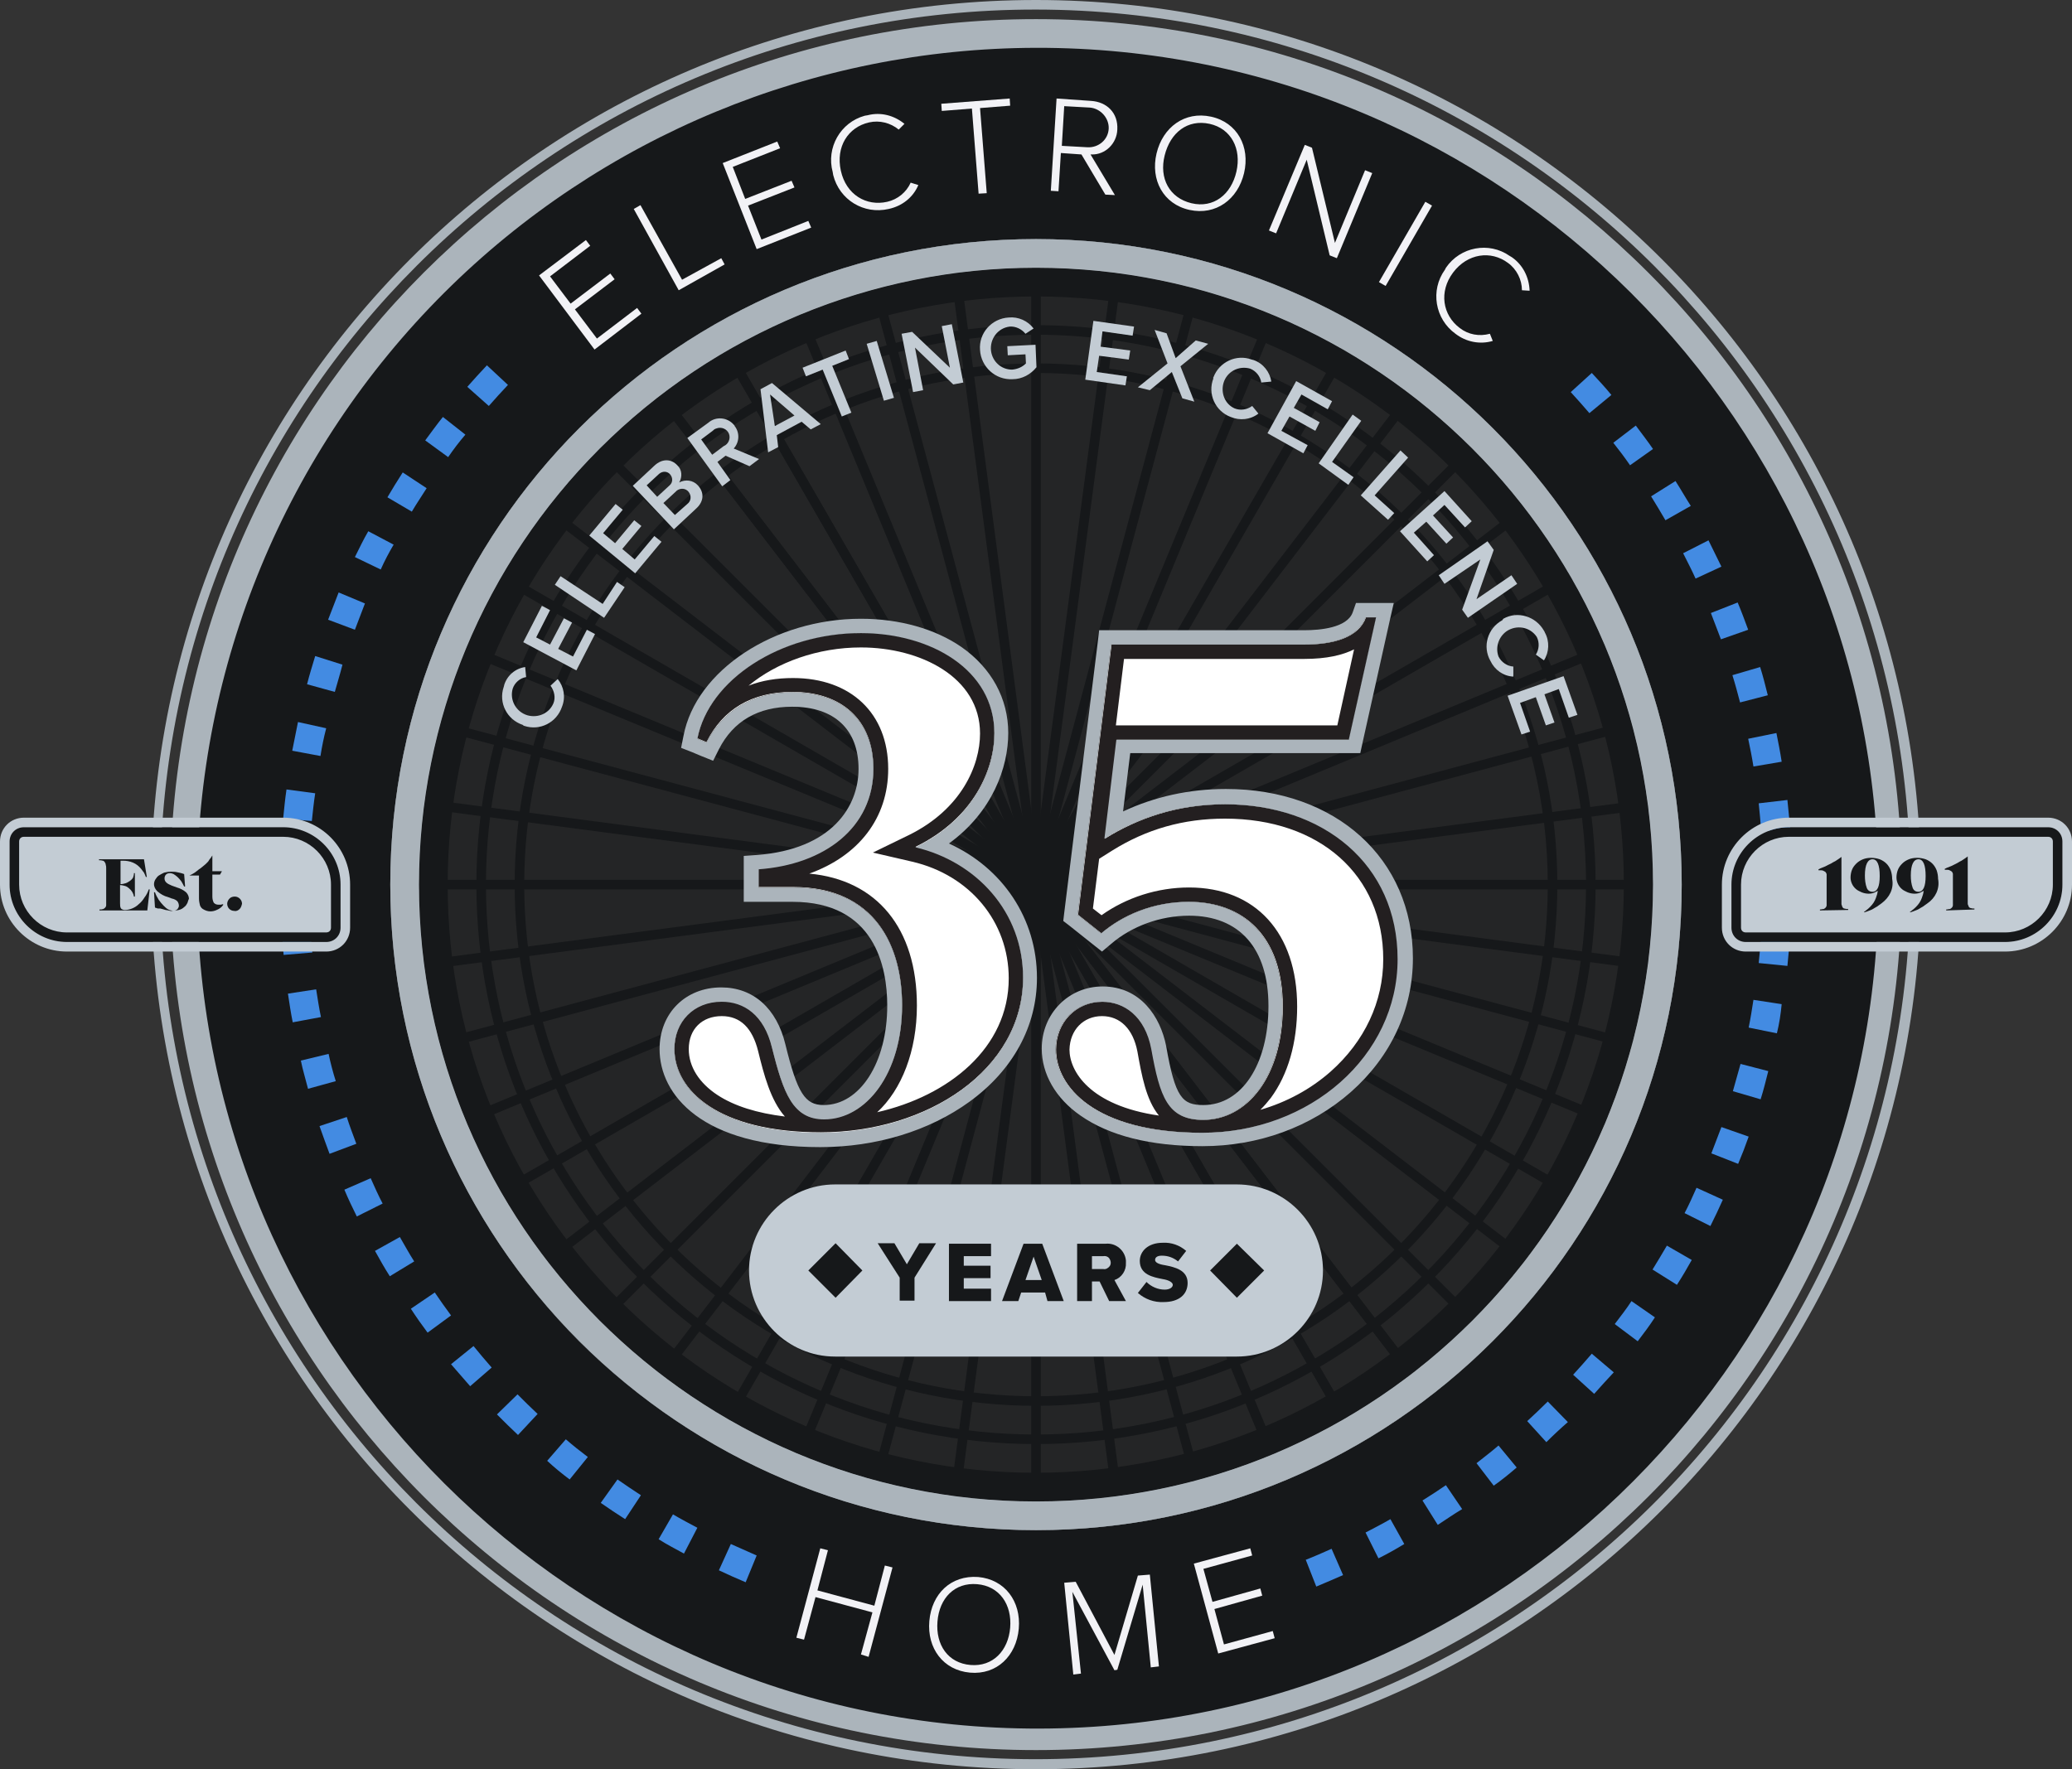 <?xml version="1.0" encoding="utf-8"?>
<!-- Generator: Adobe Illustrator 28.3.0, SVG Export Plug-In . SVG Version: 6.00 Build 0)  -->
<svg version="1.1" id="Layer_1" xmlns="http://www.w3.org/2000/svg" xmlns:xlink="http://www.w3.org/1999/xlink" x="0px" y="0px"
	 viewBox="0 0 433.2 370" style="enable-background:new 0 0 433.2 370;" xml:space="preserve">
<rect x="0" y="0" width="433.2" height="370" fill="#333333" stroke="none"/>
<style type="text/css">
	.st0{fill:#ABB4BB;}
	.st1{fill:#16181A;}
	.st2{fill:#438BE2;}
	.st3{opacity:0.5;}
	.st4{fill:#C3CCD4;}
	.st5{fill:#F2F2F6;}
	.st6{display:none;}
	.st7{display:inline;}
	.st8{fill:#FFFFFF;}
	.st9{fill:#231F20;}
</style>
<path class="st0" d="M216.6,2c101,0.1,182.9,82,182.8,183.1s-82,182.9-183.1,182.8s-182.9-82-182.8-183.1
	C33.6,83.8,115.6,1.9,216.6,2C216.6,2,216.6,2,216.6,2 M216.6,0c-102.2,0-185,82.8-185,185s82.8,185,185,185s185-82.8,185-185
	S318.8,0,216.6,0z"/>
<path class="st1" d="M216.6,363c-98.2,0-178-79.9-178-178S118.5,7,216.6,7s178,79.8,178,178S314.8,363,216.6,363z M216.6,53
	c-72.9,0-132,59.2-131.9,132.1c0,72.9,59.2,132,132.1,131.9c72.9,0,132-59.2,131.9-132.1c0-35-13.9-68.5-38.7-93.3
	C285.2,66.9,251.6,53,216.6,53z"/>
<path class="st0" d="M216.6,10c97.1-0.2,175.9,78.4,176.1,175.4c0.2,97.1-78.4,175.9-175.4,176.1c-97.1,0.2-175.9-78.4-176.1-175.4
	c-0.1-46.8,18.5-91.8,51.7-124.9C125.7,28.5,170.2,10.1,216.6,10 M216.6,320c74.6,0,135-60.4,135-135c0-74.6-60.4-135-135-135
	s-135,60.4-135,135c0,35.8,14.2,70.1,39.5,95.5C146.5,305.8,180.8,320,216.6,320 M216.6,4c-100,0-181,81-181,181s81,181,181,181
	s181-81,181-181l0,0l0,0C397.6,85,316.6,4,216.6,4z M216.6,314c-71.2,0-129-57.8-129-129s57.8-129,129-129c71.2,0,129,57.8,129,129
	c0,34.2-13.6,67-37.8,91.2C283.6,300.4,250.8,314,216.6,314z"/>
<path class="st2" d="M275.2,331.8l-2.2-5.6c1.8-0.7,3.6-1.5,5.4-2.3l2.4,5.5C279,330.2,277.1,331,275.2,331.8z M155.9,330.9
	c-1.9-0.8-3.7-1.6-5.6-2.5l2.5-5.5c1.8,0.8,3.6,1.6,5.4,2.4L155.9,330.9z M288.2,325.9l-2.7-5.4c1.7-0.9,3.5-1.8,5.2-2.8l2.9,5.2
	C291.8,324,290,325,288.2,325.9L288.2,325.9z M143,324.9c-1.8-1-3.6-1.9-5.3-3l3-5.2c1.7,1,3.4,1.9,5.1,2.8L143,324.9z M300.6,318.9
	l-3.2-5.1c1.6-1,3.3-2.1,4.9-3.2l3.4,5C304,316.6,302.3,317.8,300.6,318.9L300.6,318.9z M130.7,317.7c-1.7-1.1-3.4-2.2-5.1-3.4
	l3.5-4.9c1.6,1.1,3.2,2.2,4.9,3.3L130.7,317.7z M312.3,310.7l-3.6-4.7c1.5-1.2,3.1-2.4,4.6-3.7l3.8,4.6
	C315.6,308.2,314,309.5,312.3,310.7L312.3,310.7z M119.1,309.4c-1.6-1.2-3.2-2.5-4.7-3.9l3.9-4.5c1.5,1.3,3,2.5,4.6,3.7L119.1,309.4
	z M323.3,301.6l-4-4.4c1.4-1.3,2.9-2.7,4.3-4.1l4.2,4.3C326.3,298.7,324.8,300.1,323.3,301.6L323.3,301.6z M108.3,300.1
	c-1.5-1.4-2.9-2.8-4.4-4.3l4.3-4.2c1.4,1.4,2.8,2.8,4.2,4.1L108.3,300.1z M333.3,291.5l-4.4-4c1.3-1.4,2.6-2.9,3.9-4.4l4.6,3.9
	C336.1,288.4,334.7,289.9,333.3,291.5L333.3,291.5z M98.3,289.9c-1.3-1.5-2.7-3.1-4-4.6l4.7-3.8c1.2,1.5,2.5,3,3.8,4.5L98.3,289.9z
	 M342.4,280.5l-4.8-3.6c1.2-1.6,2.4-3.1,3.5-4.8l4.9,3.4C344.9,277.2,343.7,278.8,342.4,280.5L342.4,280.5z M89.4,278.7
	c-1.2-1.6-2.4-3.3-3.5-5l5-3.4c1.1,1.6,2.2,3.2,3.4,4.8L89.4,278.7z M350.6,268.7l-5.1-3.2c1-1.6,2-3.3,3-5l5.2,3
	C352.7,265.3,351.7,267,350.6,268.7L350.6,268.7z M81.5,266.9c-1.1-1.7-2.1-3.5-3.1-5.3l5.2-2.9c1,1.7,1.9,3.4,3,5.1L81.5,266.9z
	 M357.6,256.4l-5.4-2.7c0.9-1.7,1.7-3.5,2.5-5.3l5.5,2.5C359.4,252.7,358.5,254.6,357.6,256.4z M74.6,254.4
	c-0.9-1.8-1.8-3.7-2.6-5.6l5.5-2.4c0.8,1.8,1.6,3.6,2.5,5.3L74.6,254.4z M363.4,243.4l-5.6-2.2c0.7-1.8,1.4-3.7,2.1-5.5l5.7,2
	C364.9,239.7,364.2,241.5,363.4,243.4L363.4,243.4z M68.9,241.3c-0.7-1.9-1.4-3.8-2.1-5.8l5.7-1.9c0.6,1.9,1.3,3.7,2,5.6L68.9,241.3
	z M368.1,229.9l-5.8-1.7c0.5-1.9,1.1-3.8,1.6-5.7l5.8,1.5C369.2,226,368.7,228,368.1,229.9L368.1,229.9z M64.4,227.7
	c-0.5-2-1.1-3.9-1.5-5.9l5.8-1.4c0.4,1.9,0.9,3.8,1.5,5.7L64.4,227.7z M371.5,216.1l-5.9-1.2c0.4-1.9,0.7-3.9,1-5.8l5.9,0.9
	C372.3,212.1,372,214.1,371.5,216.1z M61.2,213.8c-0.4-2-0.7-4-1-6l5.9-0.9c0.3,1.9,0.6,3.9,1,5.8L61.2,213.8z M373.7,202l-6-0.6
	c0.2-2,0.4-3.9,0.5-5.9l6,0.4C374.1,197.9,373.9,200,373.7,202z M59.3,199.7c-0.2-2-0.3-4.1-0.4-6.1l6-0.3c0.1,2,0.2,3.9,0.4,5.9
	L59.3,199.7z M374.6,187.8l-6-0.1v-5.9l6-0.1v3.4C374.6,185.9,374.6,186.9,374.6,187.8z M58.6,185.4V185c0-1.9,0-3.8,0.1-5.7l6,0.2
	c-0.1,1.8-0.1,3.6-0.1,5.5v0.4L58.6,185.4z M368.2,173.9c-0.1-2-0.3-3.9-0.5-5.9l6-0.7c0.2,2,0.4,4.1,0.6,6.1L368.2,173.9z
	 M65.2,171.7l-6-0.5c0.2-2,0.4-4.1,0.7-6.1l6,0.8C65.6,167.8,65.4,169.8,65.2,171.7L65.2,171.7z M366.6,160.3
	c-0.3-1.9-0.7-3.9-1.1-5.8l5.9-1.2c0.4,2,0.8,4,1.1,6L366.6,160.3z M67,158.1l-5.9-1.1c0.4-2,0.8-4,1.2-6l5.9,1.3
	C67.7,154.2,67.3,156.2,67,158.1z M363.8,146.9c-0.5-1.9-1-3.8-1.6-5.7l5.8-1.7c0.6,1.9,1.1,3.9,1.6,5.9L363.8,146.9z M70,144.7
	l-5.8-1.6c0.5-2,1.1-3.9,1.7-5.9l5.7,1.8C71.1,141,70.5,142.9,70,144.7z M359.8,133.7c-0.7-1.8-1.4-3.7-2.1-5.5l5.6-2.2
	c0.8,1.9,1.5,3.8,2.2,5.7L359.8,133.7z M74.2,131.7l-5.6-2.1c0.7-1.9,1.5-3.8,2.2-5.7l5.5,2.3C75.6,128,74.9,129.9,74.2,131.7z
	 M354.5,121c-0.8-1.8-1.7-3.5-2.6-5.3l5.3-2.7c0.9,1.8,1.8,3.7,2.7,5.5L354.5,121z M79.6,119.1l-5.4-2.6c0.9-1.8,1.8-3.7,2.8-5.4
	l5.3,2.8C81.3,115.6,80.4,117.3,79.6,119.1z M348.2,108.8c-1-1.7-2-3.4-3-5l5.1-3.2c1.1,1.7,2.1,3.5,3.2,5.2L348.2,108.8z M86.1,107
	l-5.1-3c1-1.7,2.1-3.5,3.2-5.2l5,3.3C88.2,103.7,87.1,105.3,86.1,107z M340.8,97.3c-1.1-1.6-2.3-3.2-3.5-4.7l4.7-3.6
	c1.2,1.6,2.5,3.3,3.6,4.9L340.8,97.3z M93.7,95.6l-4.8-3.5c1.2-1.6,2.4-3.3,3.7-4.9l4.7,3.7C96,92.4,94.8,94,93.7,95.6z M332.3,86.4
	c-1.3-1.5-2.6-3-3.9-4.4l4.4-4c1.4,1.5,2.8,3,4.1,4.6L332.3,86.4z M102.2,84.9l-4.5-4c1.3-1.5,2.7-3,4.1-4.5l4.4,4.1
	C104.8,82,103.5,83.4,102.2,84.9z"/>
<g class="st3">
	<path class="st1" d="M216.6,317c-72.9,0-132-59.1-132-132s59.1-132,132-132s132,59.1,132,132v0l0,0
		C348.5,257.9,289.5,316.9,216.6,317z"/>
	<path class="st1" d="M216.6,56c71.2,0,129,57.8,129,129s-57.8,129-129,129s-129-57.8-129-129c0-34.2,13.6-67,37.8-91.2
		C149.6,69.6,182.4,56,216.6,56 M216.6,50c-74.6,0-135,60.4-135,135s60.4,135,135,135s135-60.4,135-135l0,0l0,0
		C351.6,110.4,291.2,50,216.6,50z"/>
</g>
<path class="st1" d="M151.2,73.8l1.7-1l129,223.4l-1.7,1L151.2,73.8z"/>
<path class="st1" d="M216.6,62c67.9,0,123,55.1,122.9,123.1S284.4,308,216.5,308s-123-55.1-122.9-123.1c0-32.6,13-63.9,36.1-86.9
	C152.7,74.9,184,62,216.6,62 M216.6,56c-71.2,0-129,57.8-129,129s57.8,129,129,129s129-57.8,129-129l0,0l0,0
	C345.6,113.8,287.9,56,216.6,56z"/>
<path class="st1" d="M215.6,56h2v258h-2V56z"/>
<path class="st1" d="M87.6,184h258v2h-258L87.6,184z"/>
<path class="st1" d="M91.8,217.4L341,150.6l0.5,1.9L92.3,219.4L91.8,217.4z"/>
<path class="st1" d="M151.2,73.8l1.7-1l129,223.4l-1.7,1L151.2,73.8z"/>
<path class="st1" d="M104.4,248.6l223.5-129l1,1.7l-223.5,129L104.4,248.6z"/>
<path class="st1" d="M124.7,275.5L307.1,93.1l1.4,1.4L126.1,276.9L124.7,275.5z"/>
<path class="st1" d="M104.4,121.4l1-1.7l223.4,129l-1,1.7L104.4,121.4z"/>
<path class="st1" d="M151.3,296.2l129-223.5l1.7,1L153,297.2L151.3,296.2z"/>
<path class="st1" d="M124.7,94.5l1.4-1.4l182.4,182.4l-1.4,1.4L124.7,94.5z"/>
<path class="st1" d="M182.3,309.4L249,60.1l1.9,0.5l-66.7,249.2L182.3,309.4z"/>
<path class="st1" d="M92.2,152.8l0.5-1.9L343,217.9l-0.5,1.9L92.2,152.8z"/>
<path class="st1" d="M182.3,60.7l1.9-0.5L251,309.4l-1.9,0.5L182.3,60.7z"/>
<path class="st1" d="M137.3,83.3l1.6-1.2l157.1,204.7l-1.6,1.3L137.3,83.3z"/>
<path class="st1" d="M198.8,57.2l2-0.3l33.7,255.8l-2,0.3L198.8,57.2z"/>
<path class="st1" d="M88.6,200.8l255.8-33.6l0.3,2L88.8,202.8L88.6,200.8z"/>
<path class="st1" d="M97.1,233.4l238.3-98.8l0.8,1.8L97.8,235.3L97.1,233.4z"/>
<path class="st1" d="M137.3,83.3l1.6-1.2l157.1,204.7l-1.6,1.3L137.3,83.3z"/>
<path class="st1" d="M113.7,262.8l204.6-157.1l1.2,1.6L114.9,264.4L113.7,262.8z"/>
<path class="st1" d="M137.3,286.8L294.3,82l1.6,1.2L138.9,288L137.3,286.8z"/>
<path class="st1" d="M97.1,136.6l0.8-1.9l238.4,98.7l-0.8,1.8L97.1,136.6z"/>
<path class="st1" d="M166.3,303.8l98.8-238.3l1.8,0.8l-98.8,238.3L166.3,303.8z"/>
<path class="st1" d="M113.7,107.3l1.2-1.6l204.7,157.1l-1.2,1.6L113.7,107.3z"/>
<path class="st1" d="M198.7,312.8L232.5,57l2,0.3L200.7,313L198.7,312.8z"/>
<path class="st1" d="M88.6,169.1l0.3-2l255.8,33.7l-0.3,2L88.6,169.1z"/>
<path class="st1" d="M166.3,66.2l1.9-0.8l98.7,238.4l-1.9,0.8L166.3,66.2z"/>
<path class="st1" d="M216.6,302c-64.6,0-117-52.4-117-117S152,68,216.6,68s117,52.4,117,117v0l0,0C333.6,249.6,281.2,302,216.6,302z
	 M216.6,70c-63.5,0-115,51.5-115,115s51.5,115,115,115s115-51.5,115-115c0-36.7-17.5-71.2-47.1-92.8C264.8,77.8,241,70,216.6,70z"/>
<path class="st1" d="M216.6,294c-60.2,0-109-48.8-109-109s48.8-109,109-109s109,48.8,109,109v0l0,0C325.6,245.2,276.8,294,216.6,294
	z M216.6,78c-59.1,0-107,47.9-107,107c0,59.1,47.9,107,107,107c59.1,0,107-47.9,107-107c0-34.1-16.3-66.2-43.9-86.4
	C261.4,85.2,239.3,78,216.6,78z"/>
<path class="st4" d="M174.6,247.7h84c9.9,0,18,8.1,18,18l0,0l0,0c0,9.9-8.1,18-18,18h-84c-9.9,0-18-8.1-18-18l0,0
	C156.6,255.8,164.7,247.7,174.6,247.7L174.6,247.7z"/>
<path class="st1" d="M169,265.7l5.7-5.7l5.6,5.7l-5.6,5.7L169,265.7z"/>
<path class="st1" d="M253,265.7l5.6-5.6l5.7,5.6l-5.7,5.7L253,265.7z"/>
<path class="st1" d="M188.1,267.2l-4.6-7.2h3.5l2.6,4.4l2.6-4.4h3.5l-4.5,7.2v4.8h-3.1L188.1,267.2z"/>
<path class="st1" d="M198.4,260.1h8.8v2.6h-5.7v2h5.6v2.6h-5.6v2.2h5.7v2.6h-8.8V260.1z"/>
<path class="st1" d="M218.5,270.3h-5l-0.6,1.8h-3.4l4.5-12h3.9l4.5,12h-3.4L218.5,270.3z M214.4,267.7h3.4l-1.7-4.9L214.4,267.7z"/>
<path class="st1" d="M229.9,268h-1.6v4.1h-3.1v-12h6c2.1-0.2,4,1.4,4.2,3.5c0,0.2,0,0.3,0,0.5c0.1,1.6-0.9,3.1-2.4,3.6l2.4,4.4h-3.5
	L229.9,268z M230.7,262.7h-2.4v2.7h2.4c0.5,0.1,1-0.2,1.3-0.6c0.3-0.4,0.3-1,0-1.5C231.8,262.9,231.3,262.6,230.7,262.7L230.7,262.7
	z"/>
<path class="st1" d="M239.7,268.1c1,1,2.4,1.6,3.8,1.6c1.1,0,1.7-0.5,1.7-1s-0.8-1-2.1-1.2c-2-0.4-4.8-0.9-4.8-3.8
	c0-2,1.7-3.8,4.8-3.8c1.8-0.1,3.5,0.5,4.9,1.7l-1.7,2.2c-1-0.8-2.1-1.2-3.4-1.2c-1,0-1.4,0.4-1.4,0.9s0.7,0.9,2.1,1.1
	c2,0.4,4.7,1,4.7,3.7c0,2.4-1.8,4-5,4c-2,0.1-3.9-0.6-5.4-1.9L239.7,268.1z"/>
<path class="st5" d="M112.7,57.6l9.8-7.4l0.9,1.2l-8.4,6.4l4.3,5.7l8.3-6.3l0.9,1.2l-8.3,6.3l4.6,6.1l8.4-6.4l0.9,1.2l-9.8,7.5
	L112.7,57.6z"/>
<path class="st5" d="M132.5,43.7l1.4-0.8l8.7,15.6l8.2-4.5l0.7,1.3l-9.6,5.4L132.5,43.7z"/>
<path class="st5" d="M151.1,34.1l11.4-4.5l0.6,1.4l-9.9,3.9l2.6,6.7l9.7-3.8l0.6,1.4l-9.7,3.8l2.8,7.1l9.8-3.9l0.6,1.4l-11.4,4.5
	L151.1,34.1z"/>
<path class="st5" d="M174.1,36c-1.4-5.1,1.6-10.4,6.7-11.8l0.6-0.1c2.7-0.7,5.5,0,7.7,1.8l-1.2,1.2c-1.7-1.4-4-2-6.2-1.5
	c-4.4,1-7,5.1-5.9,10.1s5.3,7.5,9.7,6.5c2.2-0.5,4-2,4.9-4l1.6,0.5c-1.1,2.6-3.4,4.4-6.2,5c-5.2,1.2-10.3-1.9-11.6-7.1
	C174.2,36.4,174.1,36.2,174.1,36z"/>
<path class="st5" d="M203.2,22.7l-6.3,0.5l-0.1-1.5l14.3-1.1l0.1,1.5l-6.3,0.5l1.4,17.8l-1.7,0.1L203.2,22.7z"/>
<path class="st5" d="M226.1,32.3l-4.3-0.3l-0.5,8l-1.6-0.1l1.2-19.3l7.2,0.5c3.3,0.2,5.7,2.5,5.5,6c-0.1,2.9-2.5,5.3-5.4,5.2
	c0,0,0,0,0,0h-0.2l5.1,8.5l-2-0.1L226.1,32.3z M227.9,22.5l-5.4-0.3l-0.5,8.3l5.4,0.3c2.3,0.1,4.3-1.6,4.4-3.9
	C231.9,24.7,230.1,22.7,227.9,22.5z"/>
<path class="st5" d="M253.2,24.4c5.5,1.2,8.2,6.3,6.9,11.8s-5.9,8.9-11.4,7.7s-8.2-6.3-6.9-11.8S247.7,23.2,253.2,24.4z M252.9,25.9
	c-4.6-1-8.2,1.8-9.4,6.6s1,8.9,5.6,10s8.3-1.8,9.4-6.6S257.4,26.9,252.9,25.9L252.9,25.9z"/>
<path class="st5" d="M273.2,33.4l-6.4,15.4l-1.5-0.6l7.5-17.9l1.5,0.6l4.8,19.9l6.3-15.2l1.5,0.6l-7.4,17.8l-1.5-0.6L273.2,33.4z"/>
<path class="st5" d="M298,42.2l1.4,0.8l-9.7,16.8l-1.4-0.8L298,42.2z"/>
<path class="st5" d="M302.3,56c3-4.4,9-5.5,13.3-2.5l0.5,0.3c2.3,1.6,3.6,4.2,3.7,7l-1.6-0.1c0-2.2-1.1-4.4-2.9-5.7
	c-3.6-2.7-8.5-2-11.5,2s-2.2,8.9,1.4,11.6c1.8,1.4,4.1,1.8,6.3,1.2l0.6,1.5c-2.7,0.8-5.6,0.2-7.8-1.5c-4.3-3.1-5.3-9.1-2.2-13.4
	c0,0,0,0,0,0L302.3,56z"/>
<path class="st4" d="M14,196c-6.1,0-11-4.9-11-11v-9c0-1.1,0.9-2,2-2h54.2c6.1,0,11,4.9,11,11v9c0,1.1-0.9,2-2,2H14z"/>
<path class="st1" d="M59.2,175c5.5,0,10,4.5,10,10v9c0,0.6-0.4,1-1,1H14c-5.5,0-10-4.5-10-10v-9c0-0.6,0.4-1,1-1H59.2 M59.2,173H5
	c-1.7,0-3,1.3-3,3v9c0,6.6,5.4,12,12,12h54.2c1.7,0,3-1.3,3-3v-9C71.2,178.4,65.8,173,59.2,173z"/>
<path class="st4" d="M59.2,173c6.6,0,12,5.4,12,12v9c0,1.7-1.3,3-3,3H14c-6.6,0-12-5.4-12-12v-9c0-1.7,1.3-3,3-3H59.2 M59.2,171H5
	c-2.8,0-5,2.2-5,5v9c0,7.7,6.3,14,14,14h54.2c2.8,0,5-2.2,5-5v-9C73.2,177.3,67,171,59.2,171z"/>
<path class="st1" d="M30.8,190.4h-10v-0.2c0.3,0,0.5,0,0.8-0.1c0.2-0.1,0.3-0.2,0.4-0.3c0.1-0.1,0.2-0.3,0.2-0.5v-7.7
	c0-0.3,0-0.5-0.1-0.8c0-0.2-0.1-0.3-0.2-0.5c-0.1-0.1-0.2-0.3-0.4-0.3c-0.3-0.1-0.5-0.1-0.8-0.1v-0.2h9.4l0.6,3.7h-0.2l-0.2-0.5
	c-0.1-0.1-0.1-0.3-0.2-0.4c-0.1-0.1-0.2-0.3-0.3-0.4l-0.3-0.4c-0.5-0.6-1-1-1.7-1.3c-0.7-0.3-1.4-0.4-2.1-0.4h-0.5v4.9
	c0.4,0,0.8-0.1,1.1-0.2c0.3-0.1,0.6-0.3,0.9-0.5c0.2-0.2,0.4-0.3,0.5-0.5c0.1-0.1,0.2-0.3,0.2-0.5c0.1-0.2,0.1-0.4,0.1-0.6h0.2v4.9
	h-0.2c-0.1-0.7-0.5-1.3-1-1.7c-0.2-0.2-0.5-0.4-0.8-0.5c-0.4-0.1-0.7-0.2-1.1-0.2v3.8c0,0.4,0,0.8,0.2,1.1c0.2,0.2,0.5,0.3,0.8,0.3
	c0.5,0,1-0.1,1.5-0.3c0.5-0.2,1-0.5,1.4-0.9c0.5-0.4,0.9-0.9,1.2-1.4c0.4-0.5,0.7-1.1,0.9-1.7h0.2L30.8,190.4z"/>
<path class="st1" d="M39.2,188.8c-0.2,0.4-0.4,0.7-0.7,0.9c-0.3,0.3-0.7,0.5-1.1,0.6c-0.5,0.1-0.9,0.2-1.4,0.2h-0.4l-0.4-0.1
	l-0.6-0.1l-0.7-0.2l-0.4-0.1L33,190l-0.3-0.1l-0.3-0.1l-0.2-3.2h0.2c0.2,0.6,0.5,1.1,0.8,1.6c0.3,0.4,0.6,0.8,1,1.2
	c0.3,0.3,0.6,0.6,1,0.8c0.3,0.2,0.7,0.2,1,0.3c0.6,0,1.1-0.4,1.2-1c0,0,0-0.1,0-0.1c0-0.3-0.1-0.6-0.3-0.9c-0.3-0.3-0.7-0.5-1.2-0.6
	l-0.8-0.3c-0.8-0.2-1.5-0.6-2.2-1.2c-0.4-0.4-0.7-0.9-0.7-1.5c0-0.3,0.1-0.7,0.3-1c0.2-0.3,0.4-0.6,0.7-0.8c0.3-0.2,0.7-0.4,1.1-0.6
	c0.4-0.1,0.9-0.2,1.4-0.2c0.4,0,0.9,0,1.3,0.1c0.5,0.1,1,0.2,1.5,0.4l0.2,2.6h-0.2c-0.2-0.4-0.4-0.8-0.6-1.1
	c-0.2-0.3-0.5-0.6-0.8-0.9c-0.2-0.2-0.5-0.4-0.8-0.6c-0.2-0.1-0.5-0.2-0.8-0.2c-0.3,0-0.6,0.1-0.8,0.3c-0.2,0.2-0.3,0.5-0.3,0.8
	c0,0.7,0.5,1.1,1.5,1.5l1.1,0.4c0.7,0.2,1.3,0.5,1.9,1c0.4,0.4,0.6,0.9,0.6,1.4C39.4,188.1,39.3,188.5,39.2,188.8z"/>
<path class="st1" d="M45.3,190.3c-0.4,0.2-0.9,0.3-1.3,0.3c-0.6,0-1.1-0.2-1.6-0.5c-0.3-0.2-0.5-0.5-0.6-0.8
	c-0.1-0.4-0.2-0.9-0.2-1.4v-4.8h-2l0.6-0.3l0.5-0.3l0.4-0.3l0.5-0.4c0.5-0.3,0.9-0.7,1.4-1.1l0.4-0.4c0.1-0.1,0.2-0.2,0.3-0.4
	s0.2-0.3,0.3-0.4l0.4-0.6v3.3h2l-0.4,0.7h-1.6v4.6c0,0.5,0.1,0.9,0.3,1.3c0.3,0.3,0.6,0.4,1,0.4h0.4c0.2,0,0.3-0.1,0.5-0.1l0.1,0.1
	C46.3,189.8,45.8,190.1,45.3,190.3z"/>
<path class="st1" d="M50.1,190.1c-0.3,0.3-0.7,0.5-1.1,0.4c-0.9,0-1.5-0.7-1.5-1.5c0,0,0,0,0,0l0,0c0-0.4,0.2-0.8,0.5-1.1
	c0.3-0.3,0.7-0.4,1.1-0.4c0.8,0,1.5,0.7,1.5,1.5c0,0,0,0,0,0C50.5,189.4,50.4,189.8,50.1,190.1z"/>
<path class="st4" d="M365,196c-1.1,0-2-0.9-2-2v-9c0-6.1,4.9-11,11-11h54.2c1.1,0,2,0.9,2,2v9c0,6.1-4.9,11-11,11H365z"/>
<path class="st1" d="M428.2,175c0.6,0,1,0.4,1,1v9c0,5.5-4.5,10-10,10H365c-0.6,0-1-0.4-1-1v-9c0-5.5,4.5-10,10-10H428.2 M428.2,173
	H374c-6.6,0-12,5.4-12,12v9c0,1.7,1.3,3,3,3h54.2c6.6,0,12-5.4,12-12v-9C431.2,174.3,429.9,173,428.2,173z"/>
<path class="st4" d="M428.2,173c1.7,0,3,1.3,3,3v9c0,6.6-5.4,12-12,12H365c-1.7,0-3-1.3-3-3v-9c0-6.6,5.4-12,12-12H428.2 M428.2,171
	H374c-7.7,0-14,6.3-14,14v9c0,2.8,2.2,5,5,5h54.2c7.7,0,14-6.3,14-14v-9C433.2,173.2,431,171,428.2,171z"/>
<path class="st1" d="M380.5,190.4v-0.2c0.3,0,0.5-0.1,0.8-0.1c0.2-0.1,0.3-0.2,0.4-0.3c0.1-0.1,0.2-0.3,0.2-0.5c0-0.1,0-0.2,0-0.2
	v-5.3c0-0.3,0-0.6,0-0.9c0-0.2-0.1-0.3-0.2-0.5c-0.1-0.1-0.3-0.2-0.5-0.3c-0.2-0.1-0.4-0.1-0.6-0.1h-0.4v-0.2l0.2-0.1l0.2-0.1l1-0.4
	c0.4-0.2,0.7-0.4,1.2-0.6l0.5-0.3l0.4-0.2l0.3-0.2l0.3-0.2l0.3-0.2l0.4-0.3v9.2c0,0.2,0,0.4,0,0.6c0,0.1,0,0.2,0.1,0.4
	c0,0.1,0.1,0.2,0.1,0.3c0.1,0.1,0.2,0.3,0.4,0.3c0.3,0.1,0.5,0.1,0.8,0.1v0.2L380.5,190.4z"/>
<path class="st1" d="M393.4,188.9l-0.7,0.5c-0.2,0.2-0.5,0.3-0.8,0.5l-0.5,0.3l-0.5,0.2l-0.5,0.2l-0.6,0.2l-0.1-0.1l0.2-0.1l0.1-0.1
	c0.7-0.5,1.3-1.1,1.7-1.7c0.2-0.3,0.4-0.7,0.5-1l0.1-0.3c0-0.1,0.1-0.2,0.1-0.3c0-0.1,0.1-0.2,0.1-0.4c0-0.1,0.1-0.3,0.1-0.5
	l-0.2,0.1l-0.2,0.1c-0.5,0.3-1,0.4-1.5,0.4c-0.5,0-1-0.1-1.5-0.3c-0.4-0.2-0.9-0.4-1.2-0.7c-0.7-0.6-1.1-1.5-1.1-2.4
	c0-0.5,0.1-1.1,0.3-1.6c0.2-0.5,0.5-0.9,0.9-1.3c0.4-0.4,0.9-0.7,1.4-0.9c0.5-0.2,1.1-0.3,1.7-0.3c0.6,0,1.2,0.1,1.8,0.3
	c0.5,0.2,1,0.5,1.4,0.9c0.4,0.4,0.7,0.9,0.9,1.4c0.2,0.6,0.3,1.2,0.3,1.8C396,185.9,395,187.7,393.4,188.9z M391.5,179.7
	c-1,0-1.6,1.1-1.6,3.4c0,0.9,0.1,1.8,0.4,2.6c0.2,0.5,0.6,0.8,1.2,0.8c1,0,1.5-1.1,1.5-3.3C393,180.9,392.5,179.7,391.5,179.7z"/>
<path class="st1" d="M403,188.9l-0.7,0.5c-0.2,0.2-0.5,0.3-0.8,0.5l-0.5,0.3l-0.5,0.2l-0.5,0.2l-0.6,0.2l-0.1-0.1l0.2-0.1l0.1-0.1
	c0.7-0.5,1.3-1.1,1.7-1.7c0.2-0.3,0.4-0.7,0.5-1l0.1-0.3c0-0.1,0.1-0.2,0.1-0.3c0-0.1,0.1-0.2,0.1-0.4c0-0.1,0.1-0.3,0.1-0.5
	l-0.2,0.1l-0.2,0.1c-0.5,0.3-1,0.4-1.5,0.4c-0.5,0-1-0.1-1.5-0.3c-0.4-0.2-0.9-0.4-1.2-0.7c-0.7-0.6-1.1-1.5-1.1-2.4
	c0-0.5,0.1-1.1,0.3-1.6c0.2-0.5,0.5-0.9,0.9-1.3c0.4-0.4,0.9-0.7,1.4-0.9c0.5-0.2,1.1-0.3,1.7-0.3c0.6,0,1.2,0.1,1.8,0.3
	c0.5,0.2,1,0.5,1.4,0.9c0.4,0.4,0.7,0.9,0.9,1.4c0.2,0.6,0.3,1.2,0.3,1.8C405.6,185.9,404.6,187.8,403,188.9z M401.1,179.7
	c-1,0-1.6,1.1-1.6,3.4c0,0.9,0.1,1.8,0.4,2.6c0.2,0.5,0.6,0.8,1.2,0.8c1,0,1.5-1.1,1.5-3.3C402.6,180.9,402.1,179.7,401.1,179.7
	L401.1,179.7z"/>
<path class="st1" d="M406.9,190.4v-0.2c0.3,0,0.5-0.1,0.8-0.1c0.2-0.1,0.3-0.2,0.4-0.3c0.1-0.1,0.2-0.3,0.2-0.5v-5.6
	c0-0.3,0-0.6,0-0.9c0-0.2-0.1-0.3-0.2-0.5c-0.1-0.1-0.3-0.2-0.5-0.3c-0.2-0.1-0.4-0.1-0.6-0.1h-0.4v-0.2l0.2-0.1l0.2-0.1l1-0.4
	c0.4-0.2,0.8-0.4,1.2-0.6l0.5-0.3l0.4-0.2l0.3-0.2l0.3-0.2l0.3-0.2l0.4-0.3v9.2c0,0.2,0,0.4,0,0.6c0,0.1,0,0.3,0.1,0.4
	c0,0.1,0.1,0.2,0.1,0.3c0.1,0.1,0.2,0.3,0.4,0.3c0.3,0.1,0.5,0.1,0.8,0.1v0.2L406.9,190.4z"/>
<path class="st5" d="M182.4,337.2l-11.9-3.2l-2.4,8.9l-1.6-0.4l5-18.7l1.6,0.4l-2.2,8.4l11.9,3.2l2.2-8.4l1.6,0.4l-5,18.7L180,346
	L182.4,337.2z"/>
<path class="st5" d="M204.5,329.8c5.6,0.5,9,5.1,8.5,10.8s-4.6,9.7-10.2,9.2s-9-5.1-8.5-10.8S198.8,329.4,204.5,329.8z M204.3,331.3
	c-4.7-0.4-7.9,2.9-8.3,7.8s2.2,8.7,6.9,9.1s7.9-3,8.3-7.8S209,331.7,204.3,331.3L204.3,331.3z"/>
<path class="st5" d="M238.9,331.4l-5.3,17.8l-0.6,0.1l-8.8-16.4l1.8,17.1l-1.6,0.2l-1.9-19.2l2.4-0.2l8.1,15.3l4.9-16.6l2.5-0.2
	l1.9,19.2l-1.7,0.2L238.9,331.4z"/>
<path class="st5" d="M249.6,327l11.8-3.2l0.4,1.5l-10.2,2.8l1.9,6.9l10-2.8l0.4,1.5l-10,2.8l2,7.4l10.2-2.8l0.4,1.5l-11.8,3.2
	L249.6,327z"/>
<path class="st4" d="M109.3,151.6c-3.3-1.1-5.1-4.6-4-7.9c0-0.1,0.1-0.2,0.1-0.4c0.6-2,2.3-3.5,4.4-3.8l0.2,2.1
	c-1.3,0.2-2.4,1.2-2.8,2.4c-0.7,2.4,0.7,4.9,3.1,5.6c2.2,0.6,4.5-0.4,5.4-2.5c0.5-1.2,0.2-2.6-0.6-3.7l1.5-1.4
	c1.3,1.6,1.7,3.8,0.9,5.8c-1.1,3.3-4.6,5.1-7.9,4c0,0,0,0,0,0C109.5,151.8,109.4,151.7,109.3,151.6L109.3,151.6z"/>
<path class="st4" d="M109.4,134.3l3.9-7.6l1.7,0.9l-2.9,5.7l2.9,1.5l2.9-5.5l1.7,0.9l-2.9,5.5l3.1,1.6l2.9-5.6l1.7,0.9l-3.9,7.6
	L109.4,134.3z"/>
<path class="st4" d="M116,122.3l1.2-1.8l8.8,5.8l3-4.6l1.6,1.1l-4.3,6.4L116,122.3z"/>
<path class="st4" d="M123.2,112l5.5-6.6l1.5,1.2l-4.1,4.9l2.5,2.1l4-4.8l1.5,1.2l-4,4.8l2.6,2.2l4.1-4.9l1.5,1.2l-5.5,6.6L123.2,112
	z"/>
<path class="st4" d="M132.3,101.6l4.5-4.2c1.7-1.6,3.6-1.4,4.8-0.1c1,0.9,1.1,2.4,0.4,3.6c1.3-0.7,2.9-0.5,3.9,0.6
	c1.3,1.4,1.4,3.3-0.4,4.9l-4.6,4.3L132.3,101.6z M140,101.5c0.7-0.6,0.7-1.6,0.1-2.3c-0.6-0.7-1.6-0.7-2.3-0.1l-2.6,2.4l2.2,2.4
	L140,101.5z M143.7,105.4c0.8-0.6,0.9-1.7,0.3-2.5c-0.6-0.8-1.7-0.9-2.5-0.3c-0.1,0.1-0.1,0.1-0.2,0.2l-2.6,2.4l2.4,2.5L143.7,105.4
	z"/>
<path class="st4" d="M151.7,95.3l-1.7,1.3l2.7,3.8l-1.7,1.3l-7.3-10.1l4.4-3.2c1.6-1.4,4-1.1,5.3,0.4c0,0,0,0,0,0
	c0.1,0.1,0.2,0.2,0.2,0.3c1.1,1.4,1,3.4-0.2,4.7l5.3,2.2l-2,1.5L151.7,95.3z M149,90.1l-2.4,1.8l2.3,3.2l2.4-1.8
	c1-0.4,1.5-1.6,1.1-2.6c-0.4-1-1.6-1.5-2.6-1.1l0,0C149.4,89.7,149.2,89.9,149,90.1z"/>
<path class="st4" d="M167.6,88.2l-5.2,2.8l0.3,2.5l-2.1,1.1L159,81.4l2.4-1.3l10.2,8.6l-2.1,1.1L167.6,88.2z M162,89.1l4.1-2.2
	l-5.1-4.4L162,89.1z"/>
<path class="st4" d="M172,77.3l-3.5,1.4l-0.7-1.8l9-3.6l0.7,1.8l-3.5,1.4l4,9.8l-2,0.8L172,77.3z"/>
<path class="st4" d="M181.2,71.9l2.1-0.6l3.6,11.9l-2.1,0.6L181.2,71.9z"/>
<path class="st4" d="M191.3,72.7l1.7,8.9l-2.1,0.4l-2.4-12.2l2.2-0.4l7.9,7.5l-1.7-8.7l2.1-0.4l2.4,12.2l-2.1,0.4L191.3,72.7z"/>
<path class="st4" d="M210.9,66.4c2-0.2,4,0.7,5.2,2.3l-1.7,1.1c-0.8-1-2.1-1.6-3.3-1.5c-2.5,0.3-4.2,2.6-3.9,5.1
	c0.3,2.2,2.1,3.9,4.4,3.9c1.1-0.1,2.1-0.5,2.9-1.3l-0.1-1.9l-3.7,0.2l-0.1-1.9l5.9-0.3l0.2,4.7c-1.2,1.5-3,2.5-5,2.5
	c-3.6,0.2-6.6-2.6-6.8-6.1C204.6,69.7,207.3,66.6,210.9,66.4L210.9,66.4z"/>
<path class="st4" d="M228.6,67.1l8.5,1.2l-0.3,1.9l-6.3-0.9l-0.4,3.2l6.2,0.8l-0.3,1.9l-6.2-0.8l-0.5,3.4l6.3,0.9l-0.3,1.9l-8.4-1.2
	L228.6,67.1z"/>
<path class="st4" d="M245,77.8l-4.6,3.8l-2.5-0.6l6.2-5l-2.7-7l2.5,0.7l1.9,5.2l4.2-3.7l2.6,0.7l-5.8,4.7l2.9,7.4l-2.5-0.7L245,77.8
	z"/>
<path class="st4" d="M253.7,78.9c1.2-3.2,4.8-4.9,8-3.7c0,0,0,0,0,0l0.4,0.1c2,0.7,3.4,2.5,3.7,4.5l-2.1,0.2
	c-0.2-1.3-1.1-2.4-2.3-2.9c-2.4-0.7-4.9,0.6-5.6,3c-0.6,2.1,0.3,4.4,2.3,5.3c1.2,0.5,2.6,0.3,3.7-0.5l1.3,1.6
	c-1.7,1.3-3.9,1.5-5.8,0.7c-3.2-1.2-4.9-4.8-3.6-8.1C253.6,79.1,253.6,79,253.7,78.9z"/>
<path class="st4" d="M271,79.7l7.5,4.2l-0.9,1.7l-5.5-3.1l-1.6,2.8l5.4,3l-0.9,1.8l-5.4-3l-1.7,3l5.5,3l-0.9,1.7l-7.5-4.2L271,79.7z
	"/>
<path class="st4" d="M282.8,86.7l1.8,1.3l-6.1,8.6l4.5,3.2l-1.1,1.6l-6.2-4.5L282.8,86.7z"/>
<path class="st4" d="M292.8,94.2l1.6,1.5l-7,7.9l4.1,3.7l-1.3,1.4l-5.7-5.1L292.8,94.2z"/>
<path class="st4" d="M302,102.7l5.7,6.3l-1.4,1.3l-4.3-4.7l-2.4,2.2l4.2,4.6l-1.4,1.3l-4.2-4.6l-2.6,2.3l4.2,4.7l-1.4,1.3l-5.7-6.3
	L302,102.7z"/>
<path class="st4" d="M309.5,117l-7.5,5.1l-1.2-1.8l10.2-7.1l1.3,1.8l-3.6,10.3l7.3-5l1.2,1.8l-10.3,7.1l-1.2-1.7L309.5,117z"/>
<path class="st4" d="M314.3,129.4c3-1.7,6.8-0.5,8.5,2.5c0,0,0,0,0,0c0.1,0.1,0.1,0.2,0.2,0.4c1,1.8,0.9,4.1-0.2,5.8l-1.7-1.2
	c0.7-1.1,0.8-2.5,0.2-3.7c-1.4-2.1-4.2-2.6-6.3-1.2c-1.7,1.2-2.4,3.4-1.7,5.3c0.6,1.2,1.8,2,3.1,2.1v2.1c-2.1-0.1-3.9-1.4-4.8-3.3
	c-1.7-3-0.6-6.8,2.5-8.5c0,0,0,0,0,0L314.3,129.4L314.3,129.4z"/>
<path class="st4" d="M326.9,141.4l2.9,8.1l-1.8,0.6l-2.1-6l-3,1.1l2.1,5.9l-1.8,0.6l-2.1-5.9l-3.3,1.2l2.1,6l-1.8,0.6l-2.9-8.1
	L326.9,141.4z"/>
<path class="st0" d="M216.6,56c71.2,0,129,57.8,129,129s-57.8,129-129,129s-129-57.8-129-129c0-34.2,13.6-67,37.8-91.2
	C149.6,69.6,182.4,56,216.6,56 M216.6,50c-74.6,0-135,60.4-135,135s60.4,135,135,135s135-60.4,135-135l0,0l0,0
	C351.6,110.4,291.2,50,216.6,50z"/>
<g class="st6">
	<g class="st7">
		<path class="st8" d="M141.2,217.7c0-5.7,4-9.9,9.9-9.9c4.6,0,8.8,2.7,10.5,9.6c2.4,9.6,4.4,15,10.9,15c8.8,0,16.3-9.6,16.3-23.8
			c0-12.3-5.5-24.7-22.8-24.7h-7.2v-3.8c13.8-1,24-8.7,24-21c0-10.2-6.8-16-16.9-16c-8.5,0-14.5,3.8-18,10.5l-1.9-0.8
			c2.4-12.3,17.4-22,34.2-22c14.5,0,27.9,7.6,27.9,21c0,7.5-4.2,17.8-16.5,23.8c12.7,3,22.5,13.5,22.5,27.3
			c0,19.3-20.1,32.4-42.3,32.4C150.5,235.3,141.2,226.6,141.2,217.7z"/>
		<path class="st8" d="M219.2,217.7c0-5.7,4-9.9,9.9-9.9c4.6,0,8.8,2.7,10.5,9.6c2.4,9.6,4.4,15,10.9,15c8.8,0,16.3-9.6,16.3-23.8
			c0-12.3-5.5-24.7-22.8-24.7h-7.2v-3.8c13.8-1,24-8.7,24-21c0-10.2-6.8-16-16.9-16c-8.5,0-14.5,3.8-18,10.5l-1.9-0.8
			c2.4-12.3,17.4-22,34.2-22c14.5,0,27.9,7.6,27.9,21c0,7.5-4.2,17.8-16.5,23.8c12.7,3,22.5,13.5,22.5,27.3
			c0,19.3-20.1,32.4-42.3,32.4C228.5,235.3,219.2,226.6,219.2,217.7z"/>
	</g>
	<g class="st7">
		<g>
			<path class="st9" d="M180.2,133.7c12.4,0,24.9,6.2,24.9,18c0,6.7-3.9,15.8-14.8,21.2l-7.6,3.7l8.2,1.9
				c12.1,2.8,20.2,12.6,20.2,24.4c0,14.6-12.6,24.6-27.5,28c5.1-4.7,8.3-12.8,8.3-22.3c0-16.2-8.4-26.3-22.5-27.6
				c10.3-3.7,16.5-11.6,16.5-21.9c0-11.6-7.8-19-19.9-19c-3.4,0-6.5,0.5-9.3,1.6C162.6,136.8,171.2,133.7,180.2,133.7 M151.1,210.8
				c3.9,0,6.4,2.5,7.6,7.3c1.2,4.9,2.6,10.3,5.6,13.7c-5.8-0.7-10.6-2.2-14.1-4.5c-3.8-2.5-6-5.9-6-9.6
				C144.2,213.6,146.9,210.8,151.1,210.8 M180.2,130.7c-16.8,0-31.8,9.7-34.2,22l1.9,0.8c3.4-6.8,9.4-10.5,18-10.5
				c10.2,0,16.9,5.8,16.9,16c0,12.3-10.2,19.9-24,21v3.8h7.2c17.2,0,22.8,12.4,22.8,24.7c0,14.2-7.5,23.8-16.3,23.8
				c-6.6,0-8.5-5.4-10.9-15c-1.6-6.9-5.8-9.6-10.5-9.6c-5.8,0-9.9,4.2-9.9,9.9c0,8.8,9.3,17.5,30.6,17.5c22.2,0,42.3-13,42.3-32.4
				c0-13.8-9.7-24.3-22.5-27.3c12.3-6,16.5-16.3,16.5-23.8C208.1,138.4,194.7,130.7,180.2,130.7L180.2,130.7z"/>
		</g>
		<g>
			<path class="st9" d="M258.2,133.7c12.4,0,24.9,6.2,24.9,18c0,6.7-3.9,15.8-14.8,21.2l-7.6,3.7l8.2,1.9
				c12.1,2.8,20.2,12.6,20.2,24.4c0,14.6-12.6,24.6-27.5,28c5.1-4.7,8.3-12.8,8.3-22.3c0-16.2-8.4-26.3-22.5-27.6
				c10.3-3.7,16.5-11.6,16.5-21.9c0-11.6-7.8-19-19.9-19c-3.4,0-6.5,0.5-9.3,1.6C240.6,136.8,249.2,133.7,258.2,133.7 M229.1,210.8
				c3.9,0,6.4,2.5,7.6,7.3c1.2,4.9,2.6,10.3,5.6,13.7c-5.8-0.7-10.6-2.2-14.1-4.5c-3.8-2.5-6-5.9-6-9.6
				C222.2,213.6,224.9,210.8,229.1,210.8 M258.2,130.7c-16.8,0-31.8,9.7-34.2,22l1.9,0.8c3.4-6.8,9.4-10.5,18-10.5
				c10.2,0,16.9,5.8,16.9,16c0,12.3-10.2,19.9-24,21v3.8h7.2c17.2,0,22.8,12.4,22.8,24.7c0,14.2-7.5,23.8-16.3,23.8
				c-6.6,0-8.5-5.4-10.9-15c-1.6-6.9-5.8-9.6-10.5-9.6c-5.8,0-9.9,4.2-9.9,9.9c0,8.8,9.3,17.5,30.6,17.5c22.2,0,42.3-13,42.3-32.4
				c0-13.8-9.7-24.3-22.5-27.3c12.3-6,16.5-16.3,16.5-23.8C286.1,138.4,272.7,130.7,258.2,130.7L258.2,130.7z"/>
		</g>
	</g>
	<g class="st7">
		<g>
			<path class="st0" d="M180.2,130.7c14.5,0,27.9,7.6,27.9,21c0,7.5-4.2,17.8-16.5,23.8c12.7,3,22.5,13.5,22.5,27.3
				c0,19.3-20.1,32.4-42.3,32.4c-21.3,0-30.6-8.7-30.6-17.5c0-5.7,4-9.9,9.9-9.9c4.6,0,8.8,2.7,10.5,9.6c2.4,9.6,4.4,15,10.9,15
				c8.8,0,16.3-9.6,16.3-23.8c0-12.3-5.5-24.7-22.8-24.7h-7.2v-3.8c13.8-1,24-8.7,24-21c0-10.2-6.8-16-16.9-16
				c-8.5,0-14.5,3.8-18,10.5l-1.9-0.8C148.4,140.5,163.4,130.7,180.2,130.7 M180.2,127.7c-18.1,0-34.5,10.8-37.1,24.5l-0.5,2.5
				l2.3,0.9l1.9,0.8l2.5,1l1.2-2.4c3-5.9,8.2-8.9,15.3-8.9c8.9,0,13.9,4.8,13.9,13c0,7.9-5.6,16.8-21.2,18l-2.8,0.2v2.8v3.8v3h3h7.2
				c17.2,0,19.8,13.6,19.8,21.7c0,11.9-5.7,20.8-13.3,20.8c-3.9,0-5.5-2.5-8-12.7c-1.8-7.5-6.7-11.9-13.4-11.9
				c-7.5,0-12.9,5.4-12.9,12.9c0,9.5,8.8,20.5,33.6,20.5c11.7,0,22.8-3.4,31.2-9.5c9.1-6.6,14.1-15.8,14.1-25.9
				c0-12.4-7.2-23-18.4-28.1c9.1-6.6,12.4-15.9,12.4-23.1c0-7.2-3.5-13.6-9.8-18C195.7,129.9,188.2,127.7,180.2,127.7L180.2,127.7z"
				/>
		</g>
		<g>
			<path class="st0" d="M258.2,130.7c14.5,0,27.9,7.6,27.9,21c0,7.5-4.2,17.8-16.5,23.8c12.7,3,22.5,13.5,22.5,27.3
				c0,19.3-20.1,32.4-42.3,32.4c-21.3,0-30.6-8.7-30.6-17.5c0-5.7,4-9.9,9.9-9.9c4.6,0,8.8,2.7,10.5,9.6c2.4,9.6,4.4,15,10.9,15
				c8.8,0,16.3-9.6,16.3-23.8c0-12.3-5.5-24.7-22.8-24.7h-7.2v-3.8c13.8-1,24-8.7,24-21c0-10.2-6.8-16-16.9-16
				c-8.5,0-14.5,3.8-18,10.5l-1.9-0.8C226.4,140.5,241.4,130.7,258.2,130.7 M258.2,127.7c-18.1,0-34.5,10.8-37.1,24.5l-0.5,2.5
				l2.3,0.9l1.9,0.8l2.5,1l1.2-2.4c3-5.9,8.2-8.9,15.3-8.9c8.9,0,13.9,4.8,13.9,13c0,7.9-5.6,16.8-21.2,18l-2.8,0.2v2.8v3.8v3h3h7.2
				c17.2,0,19.8,13.6,19.8,21.7c0,11.9-5.7,20.8-13.3,20.8c-3.9,0-5.5-2.5-8-12.7c-1.8-7.5-6.7-11.9-13.4-11.9
				c-7.5,0-12.9,5.4-12.9,12.9c0,9.5,8.8,20.5,33.6,20.5c11.7,0,22.8-3.4,31.2-9.5c9.1-6.6,14.1-15.8,14.1-25.9
				c0-12.4-7.2-23-18.4-28.1c9.1-6.6,12.4-15.9,12.4-23.1c0-7.2-3.5-13.6-9.8-18C273.7,129.9,266.2,127.7,258.2,127.7L258.2,127.7z"
				/>
		</g>
	</g>
</g>
<g class="st6">
	<g class="st7">
		<path class="st8" d="M131.9,217.7c0-5.7,4-9.9,9.9-9.9c4.6,0,8.8,2.7,10.5,9.6c2.4,9.6,4.4,15,10.9,15c8.8,0,16.3-9.6,16.3-23.8
			c0-12.3-5.5-24.7-22.8-24.7h-7.2v-3.8c13.8-1,24-8.7,24-21c0-10.2-6.8-16-16.9-16c-8.5,0-14.5,3.8-18,10.5l-1.9-0.8
			c2.4-12.3,17.4-22,34.2-22c14.5,0,27.9,7.6,27.9,21c0,7.5-4.2,17.8-16.5,23.8c12.7,3,22.5,13.5,22.5,27.3
			c0,19.3-20.1,32.4-42.3,32.4C141.2,235.3,131.9,226.6,131.9,217.7z"/>
		<path class="st8" d="M281.2,209v23.2h-23.5V209h-43.5l-1.4-4.7l47.7-73h20.7v58.3c8.8-1.3,14.7-5.5,17.2-13.3h2.2l-6.1,32.7H281.2
			z M257.6,190.3v-48l-31,48H257.6z"/>
	</g>
	<g class="st7">
		<g>
			<path class="st9" d="M170.9,133.7c12.4,0,24.9,6.2,24.9,18c0,6.7-3.9,15.8-14.8,21.2l-7.6,3.7l8.2,1.9
				c12.1,2.8,20.2,12.6,20.2,24.4c0,14.6-12.6,24.6-27.5,28c5.1-4.7,8.3-12.8,8.3-22.3c0-16.2-8.4-26.3-22.5-27.6
				c10.3-3.7,16.5-11.6,16.5-21.9c0-11.6-7.8-19-19.9-19c-3.4,0-6.5,0.5-9.3,1.6C153.3,136.8,161.9,133.7,170.9,133.7 M141.8,210.8
				c3.9,0,6.4,2.5,7.6,7.3c1.2,4.9,2.6,10.3,5.6,13.7c-5.8-0.7-10.6-2.2-14.1-4.5c-3.8-2.5-6-5.9-6-9.6
				C134.9,213.6,137.7,210.8,141.8,210.8 M170.9,130.7c-16.8,0-31.8,9.7-34.2,22l1.9,0.8c3.4-6.8,9.4-10.5,18-10.5
				c10.2,0,16.9,5.8,16.9,16c0,12.3-10.2,19.9-24,21v3.8h7.2c17.2,0,22.8,12.4,22.8,24.7c0,14.2-7.5,23.8-16.3,23.8
				c-6.6,0-8.5-5.4-10.9-15c-1.6-6.9-5.8-9.6-10.5-9.6c-5.8,0-9.9,4.2-9.9,9.9c0,8.8,9.3,17.5,30.6,17.5c22.2,0,42.3-13,42.3-32.4
				c0-13.8-9.7-24.3-22.5-27.3c12.3-6,16.5-16.3,16.5-23.8C198.8,138.4,185.5,130.7,170.9,130.7L170.9,130.7z"/>
		</g>
		<g>
			<path class="st9" d="M278.2,134.3v55.3v3.5l3.5-0.5c5.9-0.9,10.7-3,14.1-6.4L292,206h-10.9h-3v3v20.2h-17.5V209v-3h-3h-41.2
				l-0.3-1.2l7.6-11.6h3h31h3v-3v-48v-5.7l1.5-2.3H278.2 M281.2,131.3h-20.7l-47.7,73l1.4,4.7h43.5v23.2h23.5V209h13.3l6.1-32.7
				h-2.2c-2.5,7.8-8.4,12-17.2,13.3V131.3L281.2,131.3z M226.6,190.3l31-48v48H226.6L226.6,190.3z"/>
		</g>
	</g>
	<g class="st7">
		<g>
			<path class="st0" d="M170.9,130.7c14.5,0,27.9,7.6,27.9,21c0,7.5-4.2,17.8-16.5,23.8c12.7,3,22.5,13.5,22.5,27.3
				c0,19.3-20.1,32.4-42.3,32.4c-21.3,0-30.6-8.7-30.6-17.5c0-5.7,4-9.9,9.9-9.9c4.6,0,8.8,2.7,10.5,9.6c2.4,9.6,4.4,15,10.9,15
				c8.8,0,16.3-9.6,16.3-23.8c0-12.3-5.5-24.7-22.8-24.7h-7.2v-3.8c13.8-1,24-8.7,24-21c0-10.2-6.8-16-16.9-16
				c-8.5,0-14.5,3.8-18,10.5l-1.9-0.8C139.1,140.5,154.1,130.7,170.9,130.7 M170.9,127.7c-18.1,0-34.5,10.8-37.1,24.5l-0.5,2.5
				l2.3,0.9l1.9,0.8l2.5,1l1.2-2.4c3-5.9,8.2-8.9,15.3-8.9c8.9,0,13.9,4.8,13.9,13c0,7.9-5.6,16.8-21.2,18l-2.8,0.2v2.8v3.8v3h3h7.2
				c17.2,0,19.8,13.6,19.8,21.7c0,11.9-5.7,20.8-13.3,20.8c-3.9,0-5.5-2.5-8-12.7c-1.8-7.5-6.7-11.9-13.4-11.9
				c-7.5,0-12.9,5.4-12.9,12.9c0,9.5,8.8,20.5,33.6,20.5c11.7,0,22.8-3.4,31.2-9.5c9.1-6.6,14.1-15.8,14.1-25.9
				c0-12.4-7.2-23-18.4-28.1c9.1-6.6,12.4-15.9,12.4-23.1c0-7.2-3.5-13.6-9.8-18C186.4,129.9,178.9,127.7,170.9,127.7L170.9,127.7z"
				/>
		</g>
		<g>
			<path class="st0" d="M281.2,131.3v58.3c8.8-1.3,14.7-5.5,17.2-13.3h2.2l-6.1,32.7h-13.3v23.2h-23.5V209h-43.5l-1.4-4.7l47.7-73
				H281.2 M226.6,190.3h31v-48L226.6,190.3 M284.2,128.3h-3h-20.7h-1.6l-0.9,1.4l-47.7,73l-0.8,1.2l0.4,1.3l1.4,4.7l0.6,2.2h2.3
				h40.5v20.2v3h3h23.5h3v-3V212h10.3h2.5l0.5-2.4l6.1-32.7l0.7-3.6h-3.6h-2.2h-2.2l-0.7,2.1c-1.8,5.5-5.5,8.9-11.4,10.6v-54.7
				V128.3L284.2,128.3z M232.1,187.3l22.5-34.8v34.8H232.1L232.1,187.3z"/>
		</g>
	</g>
</g>
<g>
	<g>
		<path class="st8" d="M141,219.4c0-5.7,4-9.9,9.9-9.9c4.6,0,8.8,2.7,10.5,9.6c2.4,9.6,4.4,15,10.9,15c8.8,0,16.3-9.6,16.3-23.8
			c0-12.3-5.5-24.7-22.8-24.7h-7.2v-3.8c13.8-1,24-8.7,24-21c0-10.2-6.8-16-16.9-16c-8.5,0-14.5,3.8-18,10.5l-1.9-0.8
			c2.4-12.3,17.4-22,34.2-22c14.5,0,27.9,7.6,27.9,21c0,7.5-4.2,17.8-16.5,23.8c12.7,3,22.5,13.5,22.5,27.3
			c0,19.3-20.1,32.4-42.3,32.4C150.3,236.9,141,228.2,141,219.4z"/>
		<path class="st8" d="M220.7,219.5c0-5.7,4.2-10,9.7-10c4.6,0,9,3,10.3,9.9c1.8,10,3.4,14.8,10.8,14.8c9.1,0,16.6-9,16.6-23.7
			c0-14.8-8.4-21.9-19.6-21.9c-7.5,0-13.9,2.9-18.3,6.6l-4.9-3.9l7-56.5h40.3c6.1,0,11.4-1.5,12.9-5.7h2.1l-5.7,25.6h-48.6
			l-2.5,20.7c6.9-4.3,15.1-7.2,25.2-7.2c20.5,0,36.1,12.5,36.1,32.4c0,20.2-18.3,36.3-40.9,36.3S220.7,227.2,220.7,219.5z"/>
	</g>
	<g>
		<g>
			<path class="st9" d="M180,135.4c12.4,0,24.9,6.2,24.9,18c0,6.7-3.9,15.8-14.8,21.2l-7.6,3.7l8.2,1.9
				c12.1,2.8,20.2,12.6,20.2,24.4c0,14.6-12.6,24.6-27.5,28c5.1-4.7,8.3-12.8,8.3-22.3c0-16.2-8.4-26.3-22.5-27.6
				c10.3-3.7,16.5-11.6,16.5-21.9c0-11.6-7.8-19-19.9-19c-3.4,0-6.5,0.5-9.3,1.6C162.4,138.5,171,135.4,180,135.4 M150.9,212.5
				c3.9,0,6.4,2.5,7.6,7.3c1.2,4.9,2.6,10.3,5.6,13.7c-5.8-0.7-10.6-2.2-14.1-4.5c-3.8-2.5-6-5.9-6-9.6
				C144,215.2,146.8,212.5,150.9,212.5 M180,132.4c-16.8,0-31.8,9.7-34.2,22l1.9,0.8c3.4-6.8,9.4-10.5,18-10.5
				c10.2,0,16.9,5.8,16.9,16c0,12.3-10.2,19.9-24,21v3.8h7.2c17.2,0,22.8,12.4,22.8,24.7c0,14.2-7.5,23.8-16.3,23.8
				c-6.6,0-8.5-5.4-10.9-15c-1.6-6.9-5.8-9.6-10.5-9.6c-5.8,0-9.9,4.2-9.9,9.9c0,8.8,9.3,17.5,30.6,17.5c22.2,0,42.3-13,42.3-32.4
				c0-13.8-9.7-24.3-22.5-27.3c12.3-6,16.5-16.3,16.5-23.8C207.9,140,194.6,132.4,180,132.4L180,132.4z"/>
		</g>
		<g>
			<path class="st9" d="M283.1,135.8l-3.5,15.9h-46.2h-0.1l1.7-13.9h37.7C277.4,137.8,280.7,137,283.1,135.8 M256.1,171.2
				c19.8,0,33.1,11.8,33.1,29.4c0,8.9-3.9,17.2-11,23.5c-4.2,3.7-9.2,6.4-14.7,8c0.8-0.8,1.5-1.6,2.2-2.5c3.6-4.9,5.5-11.5,5.5-19.1
				c0-15.4-8.7-24.9-22.6-24.9c-6.6,0-13.1,2.1-18.3,5.8l-1.8-1.4l1.3-10.4l2.7-1.7C239.7,173.4,247.4,171.2,256.1,171.2
				 M230.4,212.5c3.8,0,6.5,2.7,7.4,7.4c0.9,5,1.8,10.1,4.5,13.4c-14.5-2.1-18.7-9.3-18.7-13.8C223.7,215.4,226.5,212.5,230.4,212.5
				 M287.7,129.1h-2.1c-1.5,4.2-6.7,5.7-12.9,5.7h-40.3l-7,56.5l4.9,3.9c4.3-3.8,10.8-6.6,18.3-6.6c11.2,0,19.6,7,19.6,21.9
				c0,14.7-7.5,23.7-16.6,23.7c-7.3,0-9-4.8-10.8-14.8c-1.4-6.9-5.7-9.9-10.3-9.9c-5.5,0-9.7,4.3-9.7,10c0,7.6,7.9,17.4,30.6,17.4
				s40.9-16,40.9-36.3c0-19.9-15.6-32.4-36.1-32.4c-10,0-18.3,2.9-25.2,7.2l2.5-20.7H282L287.7,129.1L287.7,129.1z"/>
		</g>
	</g>
	<g>
		<g>
			<path class="st0" d="M180,132.4c14.5,0,27.9,7.6,27.9,21c0,7.5-4.2,17.8-16.5,23.8c12.7,3,22.5,13.5,22.5,27.3
				c0,19.3-20.1,32.4-42.3,32.4c-21.3,0-30.6-8.7-30.6-17.5c0-5.7,4-9.9,9.9-9.9c4.6,0,8.8,2.7,10.5,9.6c2.4,9.6,4.4,15,10.9,15
				c8.8,0,16.3-9.6,16.3-23.8c0-12.3-5.5-24.7-22.8-24.7h-7.2v-3.8c13.8-1,24-8.7,24-21c0-10.2-6.8-16-16.9-16
				c-8.5,0-14.5,3.8-18,10.5l-1.9-0.8C148.2,142.1,163.2,132.4,180,132.4 M180,129.4c-18.1,0-34.5,10.8-37.1,24.5l-0.5,2.5l2.3,0.9
				l1.9,0.8l2.5,1l1.2-2.4c3-5.9,8.2-8.9,15.3-8.9c8.9,0,13.9,4.8,13.9,13c0,7.9-5.6,16.8-21.2,18l-2.8,0.2v2.8v3.8v3h3h7.2
				c17.2,0,19.8,13.6,19.8,21.7c0,11.9-5.7,20.8-13.3,20.8c-3.9,0-5.5-2.5-8-12.7c-1.8-7.5-6.7-11.9-13.4-11.9
				c-7.5,0-12.9,5.4-12.9,12.9c0,9.5,8.8,20.5,33.6,20.5c11.7,0,22.8-3.4,31.2-9.5c9.1-6.6,14.1-15.8,14.1-25.9
				c0-12.4-7.2-23-18.4-28.1c9.1-6.6,12.4-15.9,12.4-23.1c0-7.2-3.5-13.6-9.8-18C195.5,131.5,188,129.4,180,129.4L180,129.4z"/>
		</g>
		<g>
			<path class="st0" d="M287.7,129.1l-5.7,25.6h-48.6l-2.5,20.7c6.9-4.3,15.1-7.2,25.2-7.2c20.5,0,36.1,12.5,36.1,32.4
				c0,20.2-18.3,36.3-40.9,36.3s-30.6-9.8-30.6-17.4c0-5.7,4.2-10,9.7-10c4.6,0,9,3,10.3,9.9c1.8,10,3.4,14.8,10.8,14.8
				c9.1,0,16.6-9,16.6-23.7c0-14.8-8.4-21.9-19.6-21.9c-7.5,0-13.9,2.9-18.3,6.6l-4.9-3.9l7-56.5h40.3c6.1,0,11.4-1.5,12.9-5.7
				H287.7 M291.4,126.1h-3.7h-2.1h-2.1l-0.7,2c-1.2,3.2-6.8,3.7-10.1,3.7h-40.3h-2.6l-0.3,2.6l-7,56.5l-0.2,1.7l1.3,1l4.9,3.9
				l1.9,1.5l1.9-1.6c4.3-3.7,10.3-5.9,16.3-5.9c10.6,0,16.6,6.9,16.6,18.9c0,12.2-5.6,20.7-13.6,20.7c-4.4,0-5.9-1.5-7.8-12.4
				c-1.2-6-5.3-12.4-13.3-12.4c-7.1,0-12.7,5.7-12.7,13c0,5.3,2.9,10.4,8.1,14c6,4.2,14.6,6.4,25.5,6.4c11.7,0,22.7-4,31-11.3
				c8.4-7.4,13-17.3,13-28c0-20.8-16.1-35.4-39.1-35.4c-7.6,0-14.9,1.6-21.5,4.7l1.5-12.2H282h2.4l0.5-2.3l5.7-25.6L291.4,126.1
				L291.4,126.1z"/>
		</g>
	</g>
</g>
<g class="st6">
	<g class="st7">
		<path class="st8" d="M131.6,216.7c0-6,4.7-10.7,11.4-10.7c6.2,0,11,4.3,11.8,10.9c1.5,12,3.2,16.3,9.9,16.3
			c8.6,0,15.9-9,15.9-24.1c0-16.7-7.3-24.9-21.2-24.9h-7.9v-3.9c13.9-1.3,24-8.6,24-20.8c0-9.7-6.9-15.7-17.8-15.7
			c-8,0-15.2,3-20.2,11.2l-2.6-1.1c3.6-12.5,17.4-24.1,36.9-24.1c20.6,0,32.2,8.8,32.2,22.3c0,10.1-7.1,19.3-18.2,23.8
			c15,3.4,23.8,13.7,23.8,26.2c0,18.3-18.3,34.4-44.6,34.4C142.7,236.3,131.6,226.6,131.6,216.7z"/>
		<path class="st8" d="M220,191.6c0-36.3,33.9-61.2,71.3-61.2v2.1c-19.8,1.5-33.9,17.6-38.7,43.1c8-7.7,16.3-11.2,24-11.2
			c14.6,0,25.1,12.9,25.1,30.1c0,22.8-18,41.9-40.2,41.9C236.3,236.3,220,216.3,220,191.6z M273,206.6c0-19.5-5.6-28.3-14-28.3
			c-2.4,0-4.9,0.7-7.1,2.1c-0.7,5.1-1.1,10.3-1.1,15.9c0,26.4,4.9,36.9,11.4,36.9C268.3,233.2,273,224.6,273,206.6z"/>
	</g>
	<g class="st7">
		<g>
			<path class="st9" d="M171.9,133.4c17.8,0,28.5,6.9,28.5,18.5c0,8.6-6.1,16.3-15.8,20.3l-11.1,4.5l11.6,2.6
				c12.9,2.9,20.9,11.5,20.9,22.6c0,12.6-10.6,25.5-28.9,29.5c4.3-4.5,7.4-11.9,7.4-22.4c0-16.4-6.9-26.2-19.7-28.2
				c9.3-4.1,14.6-11.7,14.6-21.4c0-11.8-8.4-19.5-21.5-19.5c-3.8,0-7.3,0.6-10.5,1.8C153.1,136.9,161.4,133.4,171.9,133.4
				 M143,209.8c4.4,0,7.5,3,8.1,7.6c0.6,5.1,1.3,10.6,3.7,14.5c-13.3-2.2-19.5-8.9-19.5-15.1C135.4,212.6,138.5,209.8,143,209.8
				 M171.9,129.7c-19.5,0-33.3,11.6-36.9,24.1l2.6,1.1c5.1-8.2,12.2-11.2,20.2-11.2c10.9,0,17.8,6,17.8,15.7
				c0,12.2-10.1,19.5-24,20.8v3.9h7.9c13.9,0,21.2,8.2,21.2,24.9c0,15.2-7.3,24.1-15.9,24.1c-6.7,0-8.4-4.3-9.9-16.3
				c-0.7-6.6-5.6-10.9-11.8-10.9c-6.7,0-11.4,4.7-11.4,10.7c0,9.9,11,19.7,33.5,19.7c26.2,0,44.6-16.1,44.6-34.4
				c0-12.5-8.8-22.8-23.8-26.2c11-4.5,18.2-13.7,18.2-23.8C204.1,138.4,192.5,129.7,171.9,129.7L171.9,129.7z"/>
		</g>
		<g>
			<path class="st9" d="M269,137.4c-1.9,1.5-3.7,3.2-5.4,5.2c-7,7.9-12.1,19.1-14.6,32.3l-2.2,11.5l0.7-0.7c-0.3,3.5-0.5,7-0.5,10.7
				c0,17.4,2.1,29.3,6.4,35.5c-7.5-1.5-14.1-5.3-19.2-11.1c-6.7-7.5-10.3-17.8-10.3-29.1c0-16,7.2-30.6,20.2-41.3
				C251.1,144.5,259.7,140.1,269,137.4 M276.5,168c12.4,0,21.3,11.1,21.3,26.4c0,17.3-11,31.9-26.1,36.6c2.8-4.3,5-11.8,5-24.4
				c0-27.2-10.6-31.8-17.3-32C265.1,170.3,270.9,168,276.5,168 M291.3,130.4c-37.4,0-71.3,24.9-71.3,61.2
				c0,24.7,16.3,44.7,41.4,44.7c22.3,0,40.2-19.1,40.2-41.9c0-17.2-10.5-30.1-25.1-30.1c-7.7,0-15.9,3.6-24,11.2
				c4.9-25.5,18.9-41.6,38.7-43.1V130.4L291.3,130.4z M262.1,233.2c-6.6,0-11.4-10.5-11.4-36.9c0-5.6,0.4-10.9,1.1-15.9
				c2.2-1.3,4.7-2.1,7.1-2.1c8.4,0,14,8.8,14,28.3C273,224.6,268.3,233.2,262.1,233.2L262.1,233.2z"/>
		</g>
	</g>
	<g class="st7">
		<g>
			<path class="st0" d="M171.9,129.7c20.6,0,32.2,8.8,32.2,22.3c0,10.1-7.1,19.3-18.2,23.8c15,3.4,23.8,13.7,23.8,26.2
				c0,18.3-18.3,34.4-44.6,34.4c-22.5,0-33.5-9.7-33.5-19.7c0-6,4.7-10.7,11.4-10.7c6.2,0,11,4.3,11.8,10.9
				c1.5,12,3.2,16.3,9.9,16.3c8.6,0,15.9-9,15.9-24.1c0-16.7-7.3-24.9-21.2-24.9h-7.9v-3.9c13.9-1.3,24-8.6,24-20.8
				c0-9.7-6.9-15.7-17.8-15.7c-8,0-15.2,3-20.2,11.2l-2.6-1.1C138.6,141.3,152.4,129.7,171.9,129.7 M171.9,125.9
				c-22.6,0-36.8,13.9-40.5,26.9l-0.9,3.2l3,1.3l2.6,1.1l3,1.3l1.7-2.8c4-6.4,9.4-9.4,17-9.4c8.9,0,14,4.4,14,12
				c0,9.5-7.7,15.8-20.6,17.1l-3.4,0.3v3.4v3.9v3.7h3.7h7.9c11.9,0,17.4,6.7,17.4,21.2c0,11.8-5.1,20.4-12.2,20.4c-3,0-4.6,0-6.2-13
				c-0.9-8.3-7.3-14.1-15.5-14.1c-8.6,0-15.2,6.2-15.2,14.4c0,6.5,3.6,12.4,10,16.7c6.7,4.4,16.1,6.7,27.2,6.7
				c27.1,0,48.3-16.8,48.3-38.2c0-12-6.8-21.8-18.2-27c7.9-5.7,12.6-13.9,12.6-22.9C207.8,135.9,194,125.9,171.9,125.9L171.9,125.9z
				"/>
		</g>
		<g>
			<path class="st0" d="M291.3,130.4v2.1c-19.8,1.5-33.9,17.6-38.7,43.1c8-7.7,16.3-11.2,24-11.2c14.6,0,25.1,12.9,25.1,30.1
				c0,22.8-18,41.9-40.2,41.9c-25.1,0-41.4-20-41.4-44.7C220,155.3,253.9,130.4,291.3,130.4 M262.1,233.2c6.2,0,10.9-8.6,10.9-26.6
				c0-19.5-5.6-28.3-14-28.3c-2.4,0-4.9,0.7-7.1,2.1c-0.7,5.1-1.1,10.3-1.1,15.9C250.7,222.7,255.5,233.2,262.1,233.2 M295,126.7
				h-3.7c-19.5,0-38,6.3-52.1,17.8c-14.8,12.1-23,28.9-23,47.1c0,13.1,4.3,25.3,12.2,34.1c8.2,9.3,19.9,14.4,32.9,14.4
				c24.3,0,44-20.5,44-45.7c0-9.2-2.8-17.7-7.9-23.9c-5.3-6.4-12.7-10-20.9-10c-5.9,0-11.8,1.8-17.6,5.3c6-17.9,17.5-28.5,32.7-29.7
				l3.5-0.3v-3.5v-2.1V126.7L295,126.7z M255.2,182.8c1.2-0.5,2.5-0.8,3.7-0.8c9.3,0,10.3,17.1,10.3,24.5c0,10.1-1.5,15.6-2.8,18.5
				c-0.9,2-2.3,4.3-4.3,4.3c-2.3,0-4-4.2-4.6-6c-2-5.9-3-15-3-27.1C254.4,191.6,254.7,187.2,255.2,182.8L255.2,182.8z"/>
		</g>
	</g>
</g>
<g class="st6">
	<g class="st7">
		<path class="st8" d="M142,217.7c0-5.7,4-9.9,9.9-9.9c4.6,0,8.8,2.7,10.5,9.6c2.4,9.6,4.4,15,10.9,15c8.8,0,16.3-9.6,16.3-23.8
			c0-12.3-5.5-24.7-22.8-24.7h-7.2v-3.8c13.8-1,24-8.7,24-21c0-10.2-6.8-16-16.9-16c-8.5,0-14.5,3.8-18,10.5l-1.9-0.8
			c2.4-12.3,17.4-22,34.2-22c14.5,0,27.9,7.6,27.9,21c0,7.5-4.2,17.8-16.5,23.8c12.7,3,22.5,13.5,22.5,27.3
			c0,19.3-20.1,32.4-42.3,32.4C151.3,235.3,142,226.6,142,217.7z"/>
		<path class="st8" d="M235,232.3v-1.5c4.9-29.8,17.5-53.8,44.1-77.7h-31.3c-13,0-21.4,3.9-24.7,13.8h-2.2l7.8-33.7h62.7v8.5
			c-25.9,29.5-30.4,62.2-26.2,90.6H235z"/>
	</g>
	<g class="st7">
		<g>
			<path class="st9" d="M181,133.7c12.4,0,24.9,6.2,24.9,18c0,6.7-3.9,15.8-14.8,21.2l-7.6,3.7l8.2,1.9
				c12.1,2.8,20.2,12.6,20.2,24.4c0,14.6-12.6,24.6-27.5,28.1c5.1-4.7,8.3-12.8,8.3-22.3c0-16.2-8.4-26.3-22.5-27.6
				c10.3-3.7,16.5-11.6,16.5-21.9c0-11.6-7.8-19-19.9-19c-3.4,0-6.5,0.5-9.3,1.6C163.4,136.8,172,133.7,181,133.7 M151.9,210.8
				c3.9,0,6.4,2.5,7.6,7.3c1.2,4.9,2.6,10.3,5.6,13.7c-5.8-0.7-10.6-2.2-14.1-4.5c-3.8-2.5-6-5.9-6-9.6
				C145,213.6,147.8,210.8,151.9,210.8 M181,130.7c-16.8,0-31.8,9.8-34.2,22l1.9,0.8c3.4-6.7,9.4-10.5,18-10.5
				c10.2,0,16.9,5.8,16.9,16c0,12.3-10.2,19.9-24,21v3.8h7.2c17.2,0,22.8,12.4,22.8,24.8c0,14.2-7.5,23.8-16.3,23.8
				c-6.6,0-8.5-5.4-10.9-15c-1.6-6.9-5.8-9.6-10.5-9.6c-5.8,0-9.9,4.2-9.9,9.9c0,8.8,9.3,17.6,30.6,17.6c22.2,0,42.3-13.1,42.3-32.4
				c0-13.8-9.7-24.3-22.5-27.3c12.3-6,16.5-16.3,16.5-23.8C208.9,138.4,195.5,130.7,181,130.7L181,130.7z"/>
		</g>
		<g>
			<path class="st9" d="M288.2,136.1v4.4c-2.7,3.1-5.2,6.3-7.4,9.5h-1.7h-31.3c-9.5,0-16.7,2.1-21.5,6.4l4.7-20.3H288.2
				 M272.8,163.2c-3.9,7.5-6.9,15.3-8.9,23.5c-3.4,13.5-4.1,27.8-2.3,42.6h-23.3C243,203.2,253.5,182.8,272.8,163.2 M291.2,133.1
				h-62.7l-7.8,33.7h2.2c3.3-9.9,11.7-13.8,24.7-13.8h31.3c-26.5,23.8-39.1,47.8-44.1,77.7v1.5h30c-4.2-28.3,0.3-61,26.2-90.6V133.1
				L291.2,133.1z"/>
		</g>
	</g>
	<g class="st7">
		<g>
			<path class="st0" d="M181,130.7c14.5,0,27.9,7.7,27.9,21c0,7.5-4.2,17.8-16.5,23.8c12.7,3,22.5,13.5,22.5,27.3
				c0,19.3-20.1,32.4-42.3,32.4c-21.3,0-30.6-8.7-30.6-17.6c0-5.7,4-9.9,9.9-9.9c4.6,0,8.8,2.7,10.5,9.6c2.4,9.6,4.4,15,10.9,15
				c8.8,0,16.3-9.6,16.3-23.8c0-12.3-5.5-24.8-22.8-24.8h-7.2v-3.8c13.8-1,24-8.7,24-21c0-10.2-6.8-16-16.9-16
				c-8.5,0-14.5,3.8-18,10.5l-1.9-0.8C149.2,140.5,164.2,130.7,181,130.7 M181,127.7c-18.1,0-34.5,10.8-37.1,24.5l-0.5,2.5l2.3,0.9
				l1.9,0.8l2.5,1l1.2-2.4c3-5.9,8.2-8.9,15.3-8.9c8.9,0,13.9,4.8,13.9,13c0,7.9-5.6,16.8-21.2,18l-2.8,0.2v2.8v3.8v3h3h7.2
				c17.2,0,19.8,13.6,19.8,21.8c0,11.9-5.7,20.8-13.3,20.8c-3.9,0-5.5-2.5-8-12.7c-1.8-7.5-6.7-11.9-13.4-11.9
				c-7.5,0-12.9,5.4-12.9,12.9c0,9.5,8.8,20.6,33.6,20.6c11.7,0,22.8-3.4,31.2-9.5c9.1-6.6,14.1-15.8,14.1-25.9
				c0-12.4-7.2-23-18.4-28.1c9.1-6.6,12.4-15.9,12.4-23.1c0-7.2-3.5-13.6-9.8-18C196.5,129.9,189,127.7,181,127.7L181,127.7z"/>
		</g>
		<g>
			<path class="st0" d="M291.2,133.1v8.5c-25.9,29.5-30.4,62.2-26.2,90.6h-30v-1.5c4.9-29.8,17.5-53.8,44.1-77.7h-31.3
				c-13,0-21.4,3.9-24.7,13.8h-2.2l7.8-33.7H291.2 M294.2,130.1h-3h-62.7h-2.4l-0.5,2.3l-7.8,33.7l-0.8,3.7h3.8h2.2h2.2l0.7-2.1
				c2.7-8.1,9.5-11.7,21.9-11.7h23.7c-22.3,21.7-34.6,44.9-39.5,74.2l0,0.2v0.2v1.5v3h3h30h3.5l-0.5-3.4
				c-2.3-15.2-1.7-29.9,1.8-43.7c4-16.1,12-31.1,23.8-44.5l0.7-0.8v-1.1v-8.5V130.1L294.2,130.1z"/>
		</g>
	</g>
</g>
<g class="st6">
	<g class="st7">
		<path class="st8" d="M132.7,216.8c0-6,4.7-10.7,11.4-10.7c6.2,0,11,4.3,11.8,10.9c1.5,12,3.2,16.3,9.9,16.3
			c8.6,0,15.9-9,15.9-24.1c0-16.7-7.3-24.9-21.2-24.9h-7.9v-3.9c13.9-1.3,24-8.6,24-20.8c0-9.7-6.9-15.7-17.8-15.7
			c-8,0-15.2,3-20.2,11.2l-2.6-1.1c3.6-12.5,17.4-24.1,36.9-24.1c20.6,0,32.2,8.8,32.2,22.3c0,10.1-7.1,19.3-18.2,23.8
			c15,3.4,23.8,13.7,23.8,26.2c0,18.3-18.3,34.4-44.6,34.4C143.8,236.4,132.7,226.7,132.7,216.8z"/>
		<path class="st8" d="M219.2,210c0-11.8,9.4-21.2,21.9-26c-8.8-7.7-15.5-16.3-15.5-27.3c0-16.3,15.9-27.3,35.9-27.3
			c20.8,0,33.1,11.2,33.1,22.3c0,7.7-6.2,14.8-20,20.6c12.9,9,25.8,19.1,25.8,33.7c0,16.5-16.7,30.7-41.4,30.7
			C231,236.6,219.2,223.7,219.2,210z M275.8,221.1c0-12.5-15.3-21.7-29-32.4c-3,4.1-4.9,10.3-4.9,18.3c0,16.8,7.3,26.6,19.3,26.6
			C269.6,233.6,275.8,228.8,275.8,221.1z M270,168.9c2.2-3.9,3.4-8.8,3.4-15c0-14.8-5.4-21.9-13.9-21.9c-6.7,0-11.4,4.5-11.4,11.4
			C248.1,153.3,258.5,161,270,168.9z"/>
	</g>
	<g class="st7">
		<g>
			<path class="st9" d="M173,133.5c17.8,0,28.5,6.9,28.5,18.5c0,8.6-6.1,16.3-15.8,20.3l-11.1,4.5l11.6,2.6
				c12.9,2.9,20.9,11.5,20.9,22.6c0,12.6-10.6,25.5-28.9,29.5c4.3-4.5,7.4-11.9,7.4-22.4c0-16.4-6.9-26.2-19.7-28.2
				c9.3-4.1,14.6-11.7,14.6-21.4c0-11.8-8.4-19.5-21.5-19.5c-3.8,0-7.3,0.6-10.5,1.8C154.2,137,162.5,133.5,173,133.5 M144.2,209.9
				c4.4,0,7.5,3,8.1,7.6c0.6,5.1,1.3,10.6,3.7,14.5c-13.3-2.2-19.5-8.9-19.5-15.1C136.5,212.7,139.6,209.9,144.2,209.9 M173,129.7
				c-19.5,0-33.3,11.6-36.9,24.1l2.6,1.1c5.1-8.2,12.2-11.2,20.2-11.2c10.9,0,17.8,6,17.8,15.7c0,12.2-10.1,19.5-24,20.8v3.9h7.9
				c13.9,0,21.2,8.2,21.2,24.9c0,15.2-7.3,24.1-15.9,24.1c-6.7,0-8.4-4.3-9.9-16.3c-0.7-6.6-5.6-10.9-11.8-10.9
				c-6.7,0-11.4,4.7-11.4,10.7c0,9.9,11,19.7,33.5,19.7c26.2,0,44.6-16.1,44.6-34.4c0-12.5-8.8-22.8-23.8-26.2
				c11-4.5,18.2-13.7,18.2-23.8C205.2,138.5,193.6,129.7,173,129.7L173,129.7z"/>
		</g>
		<g>
			<path class="st9" d="M271.9,134.2c12.1,2.8,19,10.2,19,17.4c0,7.6-8.7,13.2-16.5,16.6c1.8-4,2.6-8.8,2.6-14.3
				C277.1,144.1,274.9,138,271.9,134.2 M246.2,135.7c-1.2,2.2-1.8,4.8-1.8,7.7c0,12,12.4,20.8,22.7,28l-0.1,0l5.6,3.9
				c12.3,8.5,24.2,17.9,24.2,30.6c0,7-3.5,13.6-10,18.6c-2.8,2.2-6.1,4-9.8,5.3c1.6-2.5,2.5-5.4,2.5-8.8c0-12.5-11.7-21.2-24-30.5
				c-2.1-1.6-4.3-3.2-6.4-4.9l-2.3-1.8l-3.2-2.8c-9.9-8.6-14.3-16.2-14.3-24.5C229.3,147.2,235.9,139.5,246.2,135.7 M243.2,187.2
				c-3.3,5-5.1,11.8-5.1,19.8c0,11.1,3.1,19.7,8.6,24.8c-17.2-3.1-23.7-12.7-23.7-21.8c0-9.4,7.3-17.8,19.5-22.5L243.2,187.2
				 M261.5,129.4c-20,0-35.9,11-35.9,27.3c0,11,6.7,19.7,15.5,27.3c-12.5,4.9-21.9,14.2-21.9,26c0,13.7,11.8,26.6,39.9,26.6
				c24.7,0,41.4-14.2,41.4-30.7c0-14.6-12.9-24.7-25.8-33.7c13.9-5.8,20-12.9,20-20.6C294.7,140.6,282.3,129.4,261.5,129.4
				L261.5,129.4z M270,168.9c-11.4-7.9-21.9-15.5-21.9-25.5c0-6.9,4.7-11.4,11.4-11.4c8.4,0,13.9,7.1,13.9,21.9
				C273.3,160.1,272.2,164.9,270,168.9L270,168.9z M261.2,233.6c-12,0-19.3-9.7-19.3-26.6c0-8,1.9-14.2,4.9-18.3
				c13.7,10.7,29,19.8,29,32.4C275.8,228.8,269.6,233.6,261.2,233.6L261.2,233.6z"/>
		</g>
	</g>
	<g class="st7">
		<g>
			<path class="st0" d="M173,129.7c20.6,0,32.2,8.8,32.2,22.3c0,10.1-7.1,19.3-18.2,23.8c15,3.4,23.8,13.7,23.8,26.2
				c0,18.3-18.3,34.4-44.6,34.4c-22.5,0-33.5-9.7-33.5-19.7c0-6,4.7-10.7,11.4-10.7c6.2,0,11,4.3,11.8,10.9
				c1.5,12,3.2,16.3,9.9,16.3c8.6,0,15.9-9,15.9-24.1c0-16.7-7.3-24.9-21.2-24.9h-7.9v-3.9c13.9-1.3,24-8.6,24-20.8
				c0-9.7-6.9-15.7-17.8-15.7c-8,0-15.2,3-20.2,11.2l-2.6-1.1C139.7,141.4,153.5,129.7,173,129.7 M173,126
				c-22.6,0-36.8,13.9-40.5,26.9l-0.9,3.2l3,1.3l2.6,1.1l3,1.3l1.7-2.8c4-6.4,9.4-9.4,17-9.4c8.9,0,14,4.4,14,12
				c0,9.5-7.7,15.8-20.6,17.1l-3.4,0.3v3.4v3.9v3.7h3.7h7.9c11.9,0,17.4,6.7,17.4,21.2c0,11.8-5.1,20.4-12.2,20.4c-3,0-4.6,0-6.2-13
				c-0.9-8.3-7.3-14.1-15.5-14.1c-8.6,0-15.2,6.2-15.2,14.4c0,6.5,3.6,12.4,10,16.7c6.7,4.4,16.1,6.7,27.2,6.7
				c27.1,0,48.3-16.8,48.3-38.2c0-12-6.8-21.8-18.2-27c7.9-5.7,12.6-13.9,12.6-22.9C208.9,136,195.2,126,173,126L173,126z"/>
		</g>
		<g>
			<path class="st0" d="M261.5,129.4c20.8,0,33.1,11.2,33.1,22.3c0,7.7-6.2,14.8-20,20.6c12.9,9,25.8,19.1,25.8,33.7
				c0,16.5-16.7,30.7-41.4,30.7c-28.1,0-39.9-12.9-39.9-26.6c0-11.8,9.4-21.2,21.9-26c-8.8-7.7-15.5-16.3-15.5-27.3
				C225.6,140.4,241.5,129.4,261.5,129.4 M270,168.9c2.2-3.9,3.4-8.8,3.4-15c0-14.8-5.4-21.9-13.9-21.9c-6.7,0-11.4,4.5-11.4,11.4
				C248.1,153.3,258.5,161,270,168.9 M261.2,233.6c8.4,0,14.6-4.9,14.6-12.5c0-12.5-15.3-21.7-29-32.4c-3,4.1-4.9,10.3-4.9,18.3
				C241.9,223.9,249.2,233.6,261.2,233.6 M261.5,125.6c-10.6,0-20.5,2.9-27.7,8.3c-7.7,5.7-12,13.8-12,22.8c0,11.3,6.4,20,12.6,26.2
				c-12,6.2-19,16.1-19,27.1c0,8.4,3.9,16,10.9,21.4c7.8,5.9,18.8,8.9,32.7,8.9c12.5,0,23.9-3.5,32.2-10
				c8.3-6.4,12.9-15.1,12.9-24.5c0-14.2-10.3-24.3-22.2-33c10.9-5.8,16.4-12.9,16.4-21.3c0-6.8-3.8-13.5-10.3-18.3
				C281.3,128.3,272.1,125.6,261.5,125.6L261.5,125.6z M268.4,163.2c-9.4-6.6-16.6-12.9-16.6-19.8c0-4.7,2.9-7.7,7.7-7.7
				c4.6,0,10.1,3.2,10.1,18.2C269.6,157.5,269.2,160.5,268.4,163.2L268.4,163.2z M261.2,229.9c-14,0-15.5-16-15.5-22.8
				c0-5,0.8-9.3,2.2-12.8c1,0.8,2.1,1.6,3.1,2.3c10.8,8.1,21,15.8,21,24.5C272,227.6,266.2,229.9,261.2,229.9L261.2,229.9z"/>
		</g>
	</g>
</g>
<g class="st6">
	<g class="st7">
		<path class="st8" d="M139.1,217.3c0-5.7,4-9.9,9.9-9.9c4.6,0,8.8,2.7,10.5,9.6c2.4,9.6,4.4,15,10.9,15c8.8,0,16.3-9.6,16.3-23.8
			c0-12.3-5.5-24.7-22.8-24.7h-7.2v-3.8c13.8-1,24-8.7,24-21c0-10.2-6.8-16-16.9-16c-8.5,0-14.5,3.8-18,10.5l-1.9-0.8
			c2.4-12.3,17.4-22,34.2-22c14.5,0,27.9,7.6,27.9,21c0,7.5-4.2,17.8-16.5,23.8c12.7,3,22.5,13.5,22.5,27.3
			c0,19.3-20.1,32.4-42.3,32.4C148.4,234.8,139.1,226.1,139.1,217.3z"/>
		<path class="st8" d="M228.1,233.5c20.7-1.6,34.6-18.1,38.4-45.9c-6,6.9-14.1,11.1-23.1,11.1c-15,0-24.9-11.7-24.9-28.8
			c0-22.5,18.7-39.6,37.6-39.6c20.5,0,37.9,16.5,37.9,44.2c0,37.9-34.2,61.2-66,61.2V233.5z M267.1,182.9c0.3-3.6,0.5-7.2,0.5-11.1
			c0-27-5.5-38.8-12.6-38.8c-6.9,0-11.7,10-11.7,26.2c0,18.8,5.7,27,15.1,27C261.8,186.2,264.5,185.2,267.1,182.9z"/>
	</g>
	<g class="st7">
		<g>
			<path class="st9" d="M178.1,133.3c12.4,0,24.9,6.2,24.9,18c0,6.7-3.9,15.8-14.8,21.2l-7.6,3.7l8.2,1.9
				c12.1,2.8,20.2,12.6,20.2,24.4c0,14.6-12.6,24.6-27.5,28c5.1-4.7,8.3-12.8,8.3-22.3c0-16.2-8.4-26.3-22.5-27.6
				c10.3-3.7,16.5-11.6,16.5-21.9c0-11.6-7.8-19-19.9-19c-3.4,0-6.5,0.5-9.3,1.6C160.5,136.4,169.1,133.3,178.1,133.3 M149,210.4
				c3.9,0,6.4,2.5,7.6,7.3c1.2,4.9,2.6,10.3,5.6,13.7c-5.8-0.7-10.6-2.2-14.1-4.5c-3.8-2.5-6-5.9-6-9.6
				C142.1,213.1,144.9,210.4,149,210.4 M178.1,130.3c-16.8,0-31.8,9.7-34.2,22l1.9,0.8c3.4-6.8,9.4-10.5,18-10.5
				c10.2,0,16.9,5.8,16.9,16c0,12.3-10.2,19.9-24,21v3.8h7.2c17.2,0,22.8,12.4,22.8,24.7c0,14.2-7.5,23.8-16.3,23.8
				c-6.6,0-8.5-5.4-10.9-15c-1.6-6.9-5.8-9.6-10.5-9.6c-5.8,0-9.9,4.2-9.9,9.9c0,8.8,9.3,17.5,30.6,17.5c22.2,0,42.3-13,42.3-32.4
				c0-13.8-9.7-24.3-22.5-27.3c12.3-6,16.5-16.3,16.5-23.8C206,137.9,192.7,130.3,178.1,130.3L178.1,130.3z"/>
		</g>
		<g>
			<path class="st9" d="M262.8,133.9c6.8,1.4,13,4.8,17.8,10.1c6.9,7.5,10.5,18.1,10.5,30.5c0,16.6-7.1,31.7-20,42.5
				c-6.7,5.7-14.8,10-23.3,12.6c11.4-7.9,19-22.2,21.7-41.7l0.5-3.6l0,0l0-0.6l0.8-5.8l-0.4,0.5c0.1-2.2,0.2-4.4,0.2-6.7
				C270.5,159.9,269.4,141.8,262.8,133.9 M245.8,135.1c-3.6,5-5.6,13.3-5.6,24.1c0,24.8,9.9,30,18.1,30c0.8,0,1.6,0,2.3-0.1
				c-5.1,4.3-11.1,6.6-17.3,6.6c-6.4,0-11.9-2.4-15.8-6.9c-4-4.6-6.1-11.2-6.1-18.9c0-9.8,3.9-19.1,10.9-26.1
				C236.3,139.8,240.9,136.9,245.8,135.1 M256.1,130.3c-18.9,0-37.6,17.1-37.6,39.6c0,17.1,9.9,28.8,24.9,28.8
				c9,0,17.1-4.2,23.1-11.1c-3.7,27.7-17.7,44.2-38.4,45.9v2.2c31.8,0,66-23.2,66-61.2C294.1,146.8,276.7,130.3,256.1,130.3
				L256.1,130.3z M258.4,186.2c-9.4,0-15.1-8.2-15.1-27c0-16.2,4.8-26.2,11.7-26.2c7,0,12.6,11.8,12.6,38.8c0,3.9-0.2,7.5-0.5,11.1
				C264.5,185.2,261.8,186.2,258.4,186.2L258.4,186.2z"/>
		</g>
	</g>
	<g class="st7">
		<g>
			<path class="st0" d="M178.1,130.3c14.5,0,27.9,7.6,27.9,21c0,7.5-4.2,17.8-16.5,23.8c12.7,3,22.5,13.5,22.5,27.3
				c0,19.3-20.1,32.4-42.3,32.4c-21.3,0-30.6-8.7-30.6-17.5c0-5.7,4-9.9,9.9-9.9c4.6,0,8.8,2.7,10.5,9.6c2.4,9.6,4.4,15,10.9,15
				c8.8,0,16.3-9.6,16.3-23.8c0-12.3-5.5-24.7-22.8-24.7h-7.2v-3.8c13.8-1,24-8.7,24-21c0-10.2-6.8-16-16.9-16
				c-8.5,0-14.5,3.8-18,10.5l-1.9-0.8C146.3,140,161.3,130.3,178.1,130.3 M178.1,127.3c-18.1,0-34.5,10.8-37.1,24.5l-0.5,2.5
				l2.3,0.9l1.9,0.8l2.5,1l1.2-2.4c3-5.9,8.2-8.9,15.3-8.9c8.9,0,13.9,4.8,13.9,13c0,7.9-5.6,16.8-21.2,18l-2.8,0.2v2.8v3.8v3h3h7.2
				c17.2,0,19.8,13.6,19.8,21.7c0,11.9-5.7,20.8-13.3,20.8c-3.9,0-5.5-2.5-8-12.7c-1.8-7.5-6.7-11.9-13.4-11.9
				c-7.5,0-12.9,5.4-12.9,12.9c0,9.5,8.8,20.5,33.6,20.5c11.7,0,22.8-3.4,31.2-9.5c9.1-6.6,14.1-15.8,14.1-25.9
				c0-12.4-7.2-23-18.4-28.1c9.1-6.6,12.4-15.9,12.4-23.1c0-7.2-3.5-13.6-9.8-18C193.7,129.4,186.2,127.3,178.1,127.3L178.1,127.3z"
				/>
		</g>
		<g>
			<path class="st0" d="M256.1,130.3c20.5,0,37.9,16.5,37.9,44.2c0,37.9-34.2,61.2-66,61.2v-2.2c20.7-1.6,34.6-18.1,38.4-45.9
				c-6,6.9-14.1,11.1-23.1,11.1c-15,0-24.9-11.7-24.9-28.8C218.5,147.4,237.2,130.3,256.1,130.3 M258.4,186.2c3.4,0,6.1-1,8.7-3.3
				c0.3-3.6,0.5-7.2,0.5-11.1c0-27-5.5-38.8-12.6-38.8c-6.9,0-11.7,10-11.7,26.2C243.2,178,248.9,186.2,258.4,186.2 M256.1,127.3
				c-10.1,0-20.3,4.5-28,12.2c-8.1,8.2-12.6,19-12.6,30.4c0,9.1,2.6,17,7.5,22.8c5.1,5.9,12.1,9,20.3,9c6.6,0,13-2.1,18.6-6
				c-2.2,9.3-5.7,16.9-10.6,22.7c-6.1,7.3-14,11.3-23.5,12.1l-2.8,0.2v2.8v2.2v3h3c16.9,0,34-6.2,46.9-17.1
				c14.3-12,22.1-28.8,22.1-47.1c0-14-4.2-25.9-12.1-34.6C277.6,131.8,267.3,127.3,256.1,127.3L256.1,127.3z M258.4,183.2
				c-8.1,0-12.1-8.1-12.1-24c0-15.3,4.4-23.2,8.7-23.2c3.6,0,9.6,7.6,9.6,35.8c0,3.3-0.1,6.4-0.3,9.6
				C262.5,182.7,260.7,183.2,258.4,183.2L258.4,183.2z"/>
		</g>
	</g>
</g>
<g class="st6">
	<g class="st7">
		<path class="st8" d="M200.7,232.3h-48.9v-1.9c7.5-0.6,10.7-4.7,10.7-15.3v-7.7h-44.9l-1.3-4.7l51.9-72.4h21.3v55.8
			c9.7-0.9,15.7-5.1,18.7-13.7h2.8l-6.9,35h-14.6v5.8c0,10.7,3,16.7,11.2,17.2V232.3z M162.5,186.3v-41.4l-29.6,41.4H162.5z"/>
		<path class="st8" d="M268.6,132c28.8,0,48.7,22.8,48.7,51.7c0,28.8-20.8,52-48.7,52c-28.1,0-48.7-22.8-48.7-51.7
			C220,155.2,241.7,132,268.6,132z M267.7,135.2c-7.3,0.2-14.8,11.2-14.8,47.7c0,32.8,6.6,50,16.1,50c7.7,0,15.3-10.9,15.3-48.1
			C284.4,151.8,277.8,135.2,267.7,135.2z"/>
	</g>
	<g class="st7">
		<g>
			<path class="st9" d="M185.7,134.1v52v4.1l4.1-0.4c6.3-0.6,11.3-2.5,15-5.7l-3.9,19.6h-11.5h-3.7v3.7v5.8c0,3.1,0,10.3,3.7,15.3
				h-26.2c2.6-3.8,3.1-8.8,3.1-13.5v-7.7v-3.7h-3.7h-42.1l-0.1-0.2L130,190h2.9h29.6h3.7v-3.7v-41.4v-5.6l3.8-5.3H185.7
				 M189.5,130.3h-21.3l-51.9,72.4l1.3,4.7h44.9v7.7c0,10.7-3.2,14.8-10.7,15.3v1.9h48.9v-1.9c-8.2-0.6-11.2-6.6-11.2-17.2v-5.8
				h14.6l6.9-35h-2.8c-3,8.6-9,12.7-18.7,13.7V130.3L189.5,130.3z M132.9,186.3l29.6-41.4v41.4H132.9L132.9,186.3z"/>
		</g>
		<g>
			<path class="st9" d="M278.2,136.7c8.9,1.8,16.8,6.2,22.9,12.9c8.1,8.8,12.5,20.9,12.5,34.1c0,13.1-4.6,25.3-12.9,34.3
				c-5.8,6.3-13,10.6-21,12.6c1.2-1.7,2.4-3.8,3.4-6.4c3.4-8.6,5.1-21.8,5.1-39.4c0-16.5-1.6-29.4-4.7-38.4
				C281.8,142.1,280.1,138.9,278.2,136.7 M257.7,137.2c-6.8,9.4-8.5,28.8-8.5,45.7c0,27.6,4.3,41.3,9.4,47.9
				c-20.4-4.6-34.8-23.2-34.8-46.8c0-13,4.7-25.2,13.2-34.3C242.7,143.5,249.9,139.2,257.7,137.2 M268.6,132
				c-27,0-48.7,23.2-48.7,52c0,28.8,20.6,51.7,48.7,51.7c27.9,0,48.7-23.2,48.7-52C317.3,154.8,297.5,132,268.6,132L268.6,132z
				 M269,232.9c-9.5,0-16.1-17.2-16.1-50c0-36.5,7.5-47.5,14.8-47.7c10.1,0,16.7,16.7,16.7,49.6C284.4,222,276.7,232.9,269,232.9
				L269,232.9z"/>
		</g>
	</g>
	<g class="st7">
		<g>
			<path class="st0" d="M189.5,130.3v55.8c9.7-0.9,15.7-5.1,18.7-13.7h2.8l-6.9,35h-14.6v5.8c0,10.7,3,16.7,11.2,17.2v1.9h-48.9
				v-1.9c7.5-0.6,10.7-4.7,10.7-15.3v-7.7h-44.9l-1.3-4.7l51.9-72.4H189.5 M132.9,186.3h29.6v-41.4L132.9,186.3 M193.2,126.6h-3.7
				h-21.3h-1.9l-1.1,1.6l-51.9,72.4l-1,1.5l0.5,1.7l1.3,4.7l0.8,2.7h2.8h41.2v3.9c0,10.3-3,11.3-7.2,11.6l-3.5,0.3v3.5v1.9v3.7h3.7
				h48.9h3.7v-3.7v-1.9V227l-3.5-0.2c-3.7-0.3-7.7-1.5-7.7-13.5v-2.1h10.9h3.1l0.6-3l6.9-35l0.9-4.5H211h-2.8h-2.7l-0.9,2.5
				c-2,5.8-5.5,9.1-11.4,10.5v-51.4V126.6L193.2,126.6z M140.2,182.5l18.6-26v26H140.2L140.2,182.5z"/>
		</g>
		<g>
			<path class="st0" d="M268.6,132c28.8,0,48.7,22.8,48.7,51.7c0,28.8-20.8,52-48.7,52c-28.1,0-48.7-22.8-48.7-51.7
				C220,155.2,241.7,132,268.6,132 M269,232.9c7.7,0,15.3-10.9,15.3-48.1c0-32.9-6.6-49.6-16.7-49.6c-7.3,0.2-14.8,11.2-14.8,47.7
				C252.9,215.7,259.5,232.9,269,232.9 M268.6,128.2c-14.1,0-27.3,5.8-37.2,16.4c-9.8,10.5-15.2,24.5-15.2,39.4
				c0,15,5.3,28.9,14.8,39.2c9.7,10.5,23.1,16.2,37.6,16.2c14.4,0,27.8-5.8,37.5-16.4c9.6-10.4,14.9-24.4,14.9-39.4
				c0-15.1-5.2-29-14.5-39.2C296.9,134,283.4,128.2,268.6,128.2L268.6,128.2z M269,229.1c-6,0-12.4-14.5-12.4-46.2
				c0-16.3,1.5-28.4,4.4-36.2c1.1-2.9,3.4-7.7,6.7-7.8c5.9,0.1,12.9,12.1,12.9,45.9c0,16.6-1.5,28.9-4.5,36.7
				C274.7,225,272.4,229.1,269,229.1L269,229.1z"/>
		</g>
	</g>
</g>
</svg>
